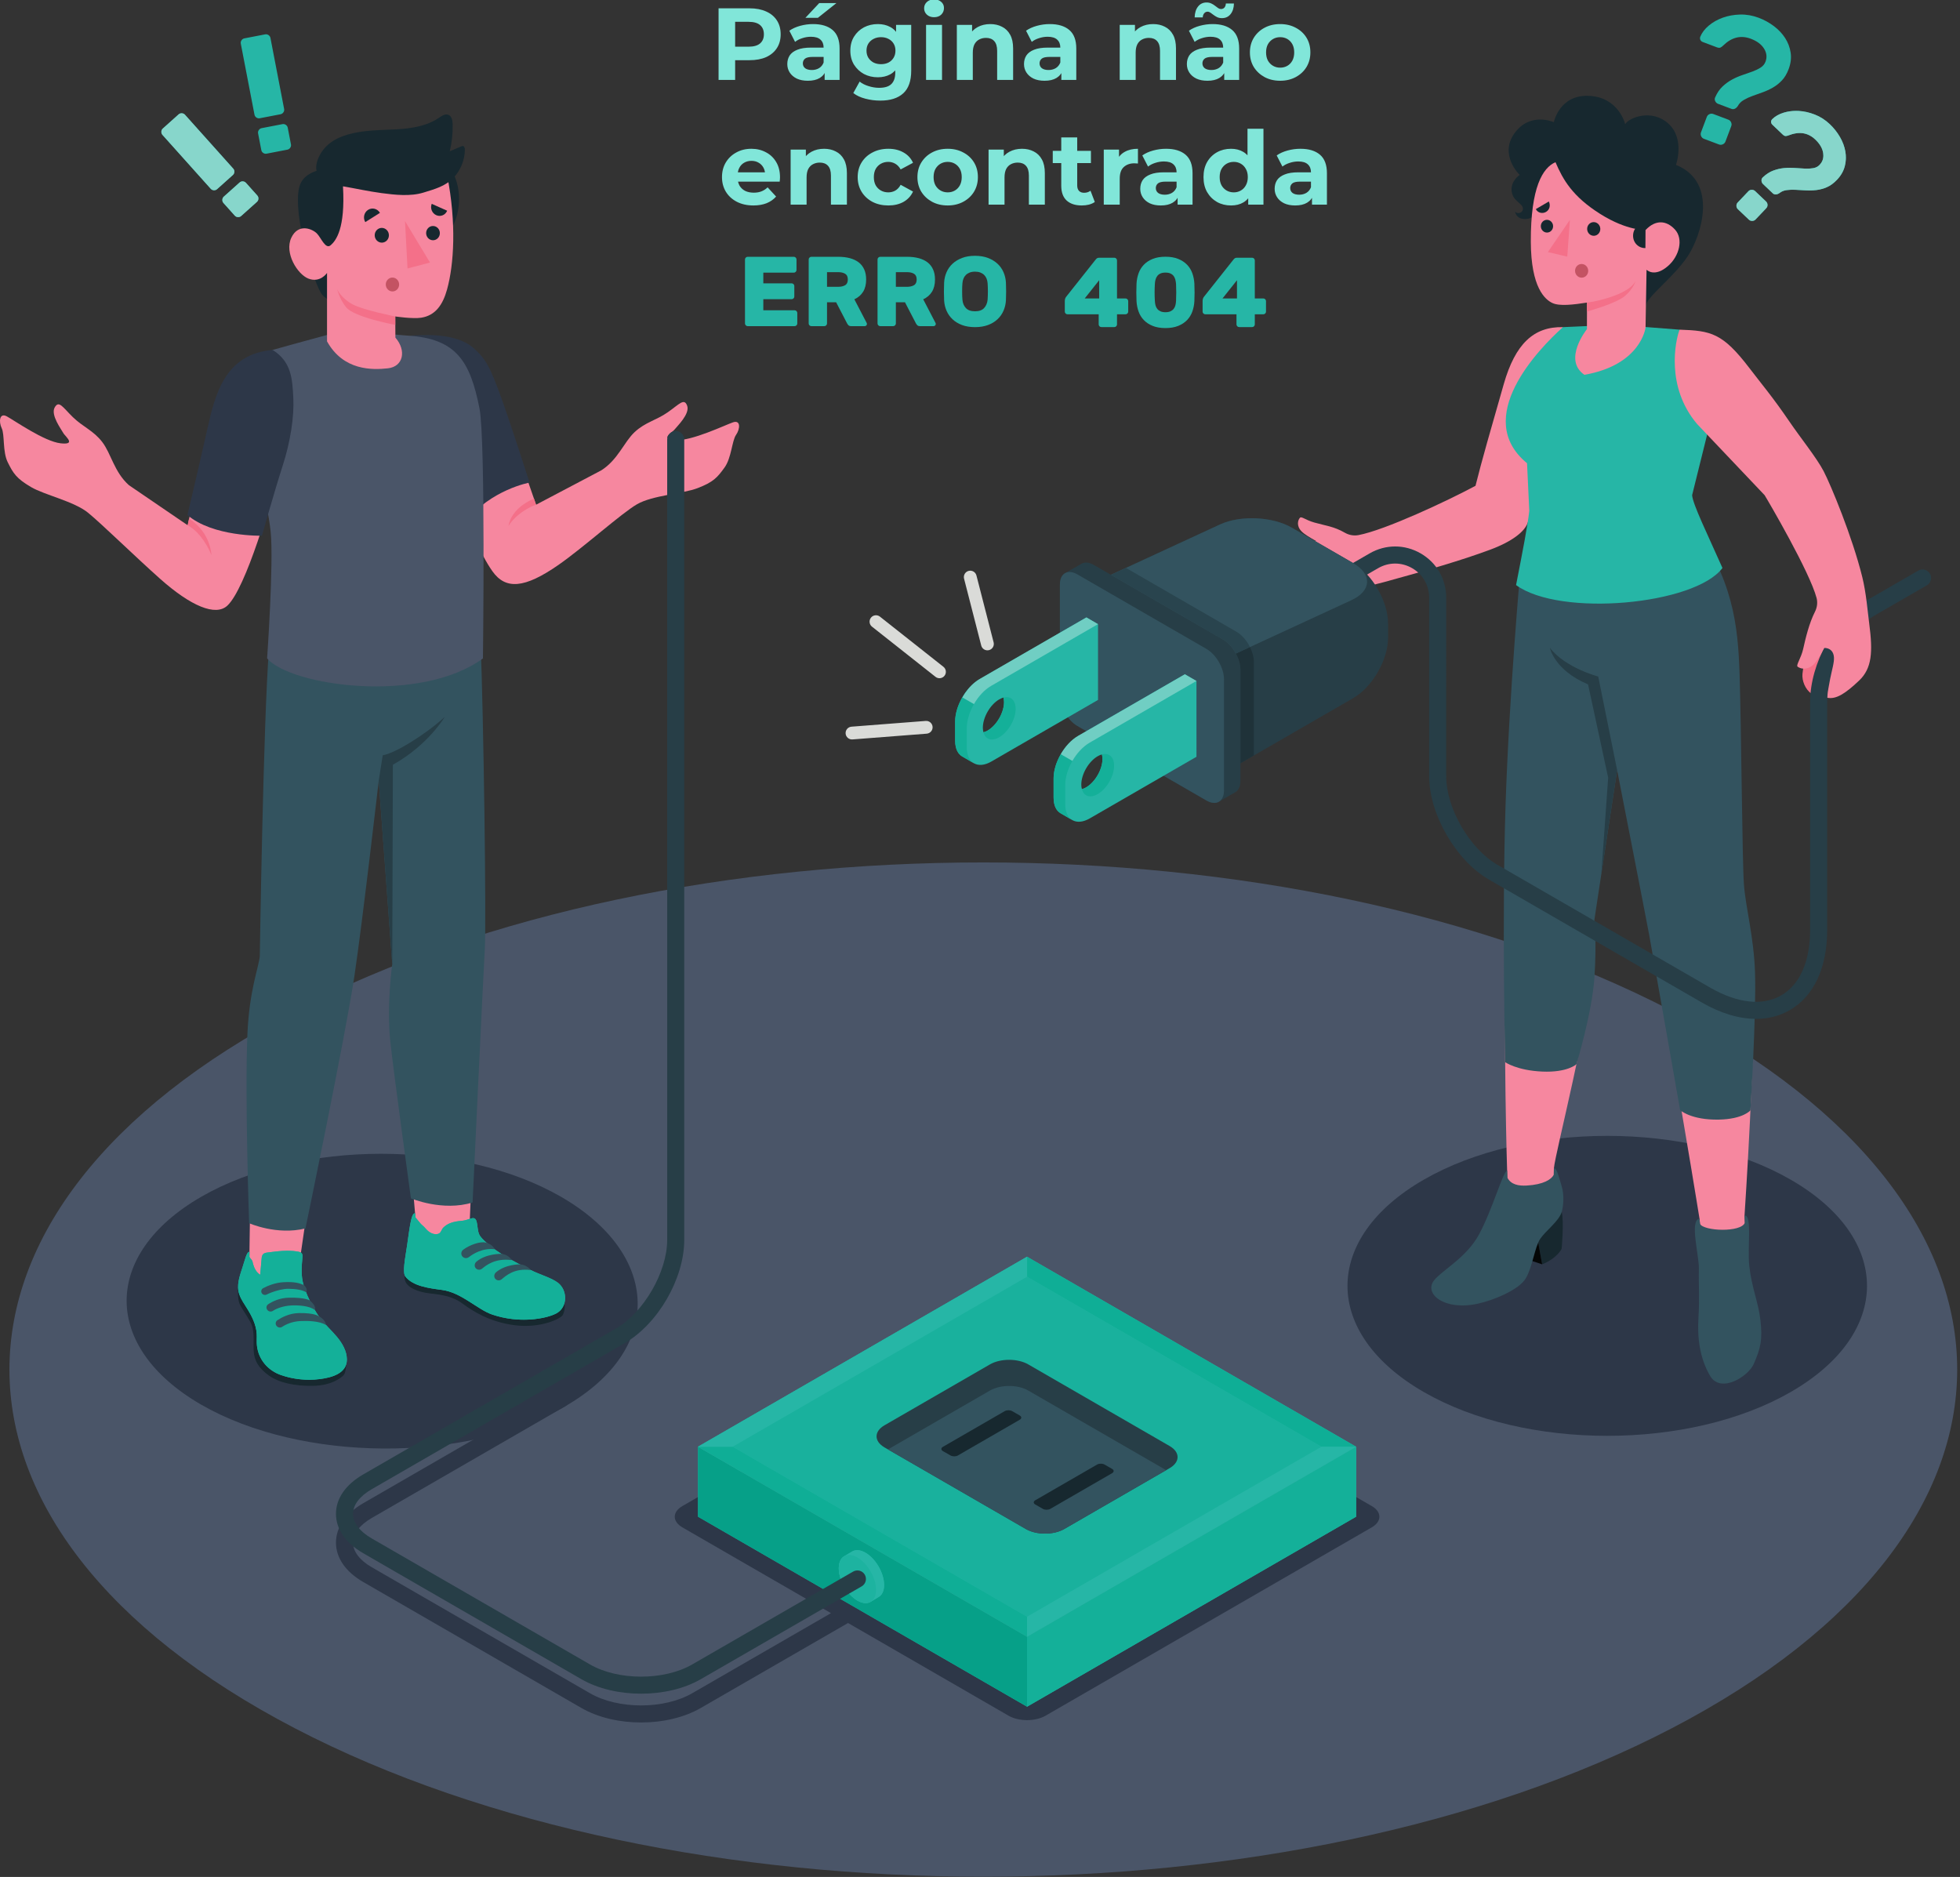 <svg width="613" height="587" viewBox="0 0 613 587" fill="none" xmlns="http://www.w3.org/2000/svg">
<rect x="0" y="0" width="613" height="587" fill="#333333" stroke="none"/>
<g clip-path="url(#clip0_3_2)">
<path d="M92.162 540.467C-26.786 478.529 -26.788 378.108 92.16 316.169C211.108 254.232 403.961 254.232 522.911 316.169C641.86 378.108 641.86 478.529 522.912 540.467C403.965 602.406 211.111 602.406 92.162 540.467Z" fill="#4A5568"/>
<path d="M560.12 368.967C591.847 387.284 591.847 416.983 560.12 435.3C528.393 453.617 476.955 453.617 445.228 435.3C413.503 416.983 413.503 387.284 445.229 368.968C476.956 350.649 528.395 350.649 560.12 368.967Z" fill="#2D3748"/>
<path d="M175.484 374.293C206.568 392.24 207.831 421.868 176.745 439.815C145.661 457.761 94.002 457.229 62.918 439.284C31.834 421.337 31.834 392.24 62.918 374.293C94.003 356.347 144.401 356.347 175.484 374.293Z" fill="#2D3748"/>
<path d="M429.021 471L326.993 412.095C323.807 410.253 318.636 410.253 315.448 412.095L213.423 471C210.235 472.84 210.235 475.825 213.423 477.667L259.892 504.495L216.492 529.539C207.676 534.628 193.331 534.624 184.515 529.535L116.251 490.122C112.484 487.947 110.41 485.217 110.41 482.434C110.41 479.648 112.484 476.916 116.251 474.741L176.745 439.815C178.021 439.077 178.457 437.447 177.723 436.171C176.984 434.896 175.353 434.457 174.079 435.195L113.584 470.122C108.097 473.289 105.077 477.663 105.077 482.434C105.077 487.203 108.098 491.573 113.584 494.741L181.848 534.155C187.08 537.175 193.793 538.684 200.508 538.684C207.219 538.684 213.929 537.175 219.159 534.159L265.227 507.575L315.448 536.571C318.636 538.412 323.807 538.412 326.993 536.571L429.021 477.667C432.208 475.825 432.208 472.84 429.021 471Z" fill="#2D3748"/>
<path d="M545.612 380.104C545.612 380.104 549.315 325.2 548.224 304.951C547.36 288.907 545.18 282.295 544.725 278.676C544.725 278.676 540.797 241.273 540.472 209.488C540.316 194.191 538.899 183.301 530.519 165.113L476.605 178.011C475.511 186.089 471.807 239.823 470.932 287.599C470.165 329.423 471.359 366.043 471.359 366.043L471.413 368.244C471.413 370.688 470.876 372.396 469.305 376.319C467.712 380.292 464.807 385.979 460.955 390.133C459.845 391.331 452.157 398.057 451.143 399.491C447.84 403.343 454.683 405.513 459.763 404.835C465.124 404.12 473.451 402.084 475.812 398.819C477.385 396.644 478.567 389.025 480.184 386.82C485.639 379.385 487.877 376.188 487.917 373.811C487.989 369.519 486.513 367.82 485.987 365.396C486.427 360.332 497.363 318.657 497.551 303.905C497.643 296.875 497.167 287.193 497.167 287.193L505.653 238.501C508.931 250.659 514.692 280.857 516.629 292.444C518.999 306.597 525.172 342.941 528.82 364.625C530.227 372.989 530.881 377.211 531.523 381.087L531.681 382.748C531.796 384.844 533.327 407.387 534.155 412.105C535.888 421.963 544.651 420.723 546.053 412.749C547.247 405.965 545.753 384.96 545.72 382.384L545.612 380.104Z" fill="#F6879F"/>
<path d="M545.612 380.104C548.084 380.145 546.459 389.715 547.096 395.869C547.78 402.468 549.943 407.287 550.561 412.697C551.269 418.879 550.719 421.468 548.501 426.551C546.777 430.501 538.116 435.919 534.828 430.267C531.5 424.547 530.827 418.159 531.205 412.003C531.596 405.641 531.205 401.703 531.333 396.864C531.448 392.6 528.32 381.699 531.523 381.087L531.681 382.748C532.831 385.047 544.54 385.505 545.72 382.384L545.612 380.104Z" fill="#33535F"/>
<path d="M488.439 379.005C489.196 382.089 488.412 390.543 488.412 390.543C488.412 390.543 487.077 393.459 482.319 395.4L480.184 383.641L488.439 379.005Z" fill="#17282F"/>
<path d="M482.319 395.4L471.831 391.957L469.305 382.649L481.088 388.613L482.319 395.4Z" fill="#040606"/>
<path d="M471.413 368.244L471.359 366.043C469.935 366.735 466.799 378.207 462.56 386.076C458.689 393.261 451.019 397.265 448.529 400.392C445.197 404.575 451.672 409.967 462.065 407.744C467.224 406.64 475.036 403.34 477.152 399.86C479.271 396.379 479.987 389.984 481.719 387.425C483.451 384.867 487.565 381.919 488.439 379.005C488.919 377.405 489.303 373.853 488.417 370.964C487.603 368.313 486.892 365.107 485.987 365.396L485.927 367.412C485.231 368.831 482.72 370.481 477.472 370.765C474.976 370.9 472.556 370.519 471.413 368.244Z" fill="#33535F"/>
<path d="M475.575 177.359C475.575 177.359 472.011 216.913 470.864 251.948C469.715 286.984 470.743 332.175 470.743 332.175C470.743 332.175 474.359 334.761 482.319 335.119C490.279 335.476 493.033 332.823 493.033 332.823C493.033 332.823 497.896 316.947 498.657 305.775C499.42 294.601 498.657 287.6 498.657 287.6L505.765 240.856C505.765 240.856 514.779 286.879 515.803 292.444C516.824 298.008 525.464 347.177 525.464 347.177C525.464 347.177 528.855 350.308 537.547 350.143C545.229 349.997 547.464 347.24 547.464 347.24C547.464 347.24 549.316 317.081 548.893 304.196C548.523 292.841 545.929 283.795 545.411 276.431C544.892 269.067 544.589 227.113 544.071 211.141C543.552 195.171 542.117 181.292 528.471 162.071L475.575 177.359Z" fill="#33535F"/>
<path d="M505.765 240.856L499.855 211.575C499.855 211.575 489.537 208.883 484.729 202.583C484.729 202.583 486.067 209.567 496.671 214.032L502.964 243.205L500.824 273.347L505.765 240.856Z" fill="#273E47"/>
<path d="M400.252 170.029C405.688 171.131 411.596 169.189 411.596 169.189C409.567 168.045 407.989 167.105 407.103 166.211C405.339 164.435 405.952 162.588 406.573 161.915C407.056 161.391 408.283 162.625 411.059 163.412C414.604 164.417 417.176 164.623 420.596 166.596C421.871 167.332 423.387 167.625 424.863 167.348C433.188 165.779 452.588 156.693 461.471 151.929C463.295 144.537 466.432 133.649 470.319 120.083C473.903 107.575 479.664 102.101 488.817 102.311L487.551 129.464C487.551 129.464 483.184 148.225 477.771 163.541C476.817 166.239 473.023 169.323 466.065 171.908C457.052 175.255 446.171 178.407 432.877 182.045C427.908 183.405 421.339 184.835 416.369 185.259C402.316 186.459 396.931 182.551 395.012 179.828C389.652 172.224 392.883 168.537 400.252 170.029Z" fill="#F6879F"/>
<path d="M512.464 102.101L525.289 103.096C521.799 121.797 534.937 131.807 534.937 131.807L529.219 154.857C529.408 157.701 534.132 167.301 538.707 177.631C530.105 189.147 487.917 193.079 474.157 182.973C476.281 172.117 477.867 163.872 478.287 159.757L477.591 144.865C460.347 130.713 481.159 109.163 488.817 102.311L498.449 101.881L512.464 102.101Z" fill="#26B6A6"/>
<path d="M566.475 216.887C564.597 215.587 563.513 212.86 563.733 210.708C563.955 208.556 564.452 205.861 565.335 204.82C566.217 203.78 571.832 196.172 574.315 200.6C577.024 205.431 576.437 207.38 576.437 207.38L566.475 216.887Z" fill="#F47089"/>
<path d="M549.201 318.641C543.92 318.641 538.133 316.913 532.199 313.487L465.627 275.052C455.343 269.112 446.973 254.619 446.973 242.741L446.972 186.892C446.972 183.049 444.985 179.608 441.657 177.687C438.331 175.765 434.355 175.765 431.027 177.685L407.644 191.185C406.367 191.923 404.737 191.484 404 190.209C403.264 188.933 403.701 187.303 404.977 186.567L428.36 173.067C433.356 170.18 439.325 170.181 444.324 173.068C449.32 175.953 452.305 181.121 452.305 186.892L452.307 242.741C452.307 252.748 459.628 265.429 468.293 270.432L534.865 308.867C543.383 313.785 551.283 314.643 557.1 311.284C562.921 307.924 566.127 300.656 566.127 290.819V219.517C566.127 207.44 573.848 193.52 583.708 187.828L599.955 178.447C601.228 177.707 602.86 178.147 603.597 179.423C604.333 180.697 603.899 182.329 602.621 183.065L586.375 192.445C578.289 197.113 571.46 209.511 571.46 219.517V290.819C571.46 302.641 567.307 311.551 559.767 315.903C556.599 317.732 553.032 318.641 549.201 318.641Z" fill="#273E47"/>
<path d="M434.129 195.039V199.399C434.129 206.376 429.231 214.861 423.188 218.351L382.805 241.664L341.755 217.959L341.745 182.409L381.604 163.999C387.939 161.073 397.973 161.529 404.016 165.017L423.188 176.087C429.231 179.576 434.129 188.06 434.129 195.039Z" fill="#273E47"/>
<path d="M381.604 163.999C387.939 161.073 397.973 161.529 404.016 165.017L423.188 176.087C429.231 179.576 428.993 184.776 422.659 187.701L382.811 206.108L341.745 182.409L381.604 163.999Z" fill="#33535F"/>
<path d="M387.945 238.697L392.155 236.267L387.945 238.697ZM347.463 179.768L352.14 177.608L347.463 179.768Z" fill="#D2D4D1"/>
<path d="M387.945 238.697V209.459C387.945 207.823 387.408 206.023 386.525 204.392L390.939 202.353C391.7 203.877 392.155 205.523 392.155 207.028V236.267L387.945 238.697Z" fill="#1F3239"/>
<path d="M386.525 204.392C385.525 202.543 384.081 200.911 382.476 199.983L347.463 179.768L352.14 177.608L386.684 197.553C388.403 198.545 389.935 200.344 390.939 202.353L386.525 204.392Z" fill="#29444E"/>
<path d="M338.257 176.289C339.239 175.723 340.595 175.803 342.097 176.671L382.476 199.983C385.497 201.728 387.945 205.969 387.945 209.459V244.232C387.945 245.979 387.329 247.197 386.336 247.76C385.413 248.283 382.115 250.187 381.201 250.724C380.216 251.305 378.853 251.229 377.339 250.356L336.961 227.044C333.94 225.3 331.491 221.057 331.491 217.568V182.795C331.491 181.057 332.096 179.827 333.081 179.259C334.005 178.725 337.331 176.823 338.257 176.289Z" fill="#273E47"/>
<path d="M377.339 202.948L336.961 179.636C333.939 177.892 331.491 179.307 331.491 182.795V217.568C331.491 221.057 333.939 225.3 336.961 227.044L377.339 250.356C380.36 252.1 382.811 250.687 382.811 247.197V212.424C382.811 208.936 380.361 204.692 377.339 202.948Z" fill="#33535F"/>
<path d="M344.624 235.935C344.736 236.356 344.812 236.836 344.812 237.363C344.812 240.636 342.513 244.615 339.68 246.252C339.223 246.515 338.788 246.675 338.368 246.788C338.256 246.367 338.177 245.912 338.177 245.387C338.177 242.113 340.476 238.133 343.311 236.497C343.765 236.233 344.203 236.049 344.624 235.935ZM329.515 243.42L329.516 249.437C329.516 251.876 330.361 253.576 331.739 254.368C332.352 254.721 334.759 256.111 335.373 256.471C336.765 257.281 338.689 257.18 340.807 255.957L374.204 236.676L374.2 212.972L370.569 210.873L337.172 230.155C332.943 232.597 329.515 238.536 329.515 243.42Z" fill="#26B6A6"/>
<path d="M335.388 256.479L335.383 256.476L335.36 256.463C335.364 256.465 335.369 256.468 335.373 256.471C335.379 256.473 335.383 256.476 335.388 256.479ZM331.024 253.831C330.228 253.081 329.715 251.924 329.564 250.411C329.719 251.915 330.237 253.072 331.024 253.831ZM330.023 239.955C330.161 239.457 330.325 238.96 330.516 238.468C330.327 238.961 330.161 239.457 330.023 239.955Z" fill="#C3C5C2"/>
<path d="M335.411 256.489L335.388 256.479C335.383 256.476 335.379 256.473 335.373 256.471C335.369 256.468 335.364 256.465 335.36 256.463L335.251 256.396C334.449 255.929 332.304 254.689 331.744 254.356C331.484 254.212 331.244 254.037 331.024 253.831C330.237 253.072 329.719 251.915 329.564 250.411C329.533 250.1 329.517 249.776 329.517 249.436V243.423C329.517 242.301 329.695 241.128 330.023 239.955C330.161 239.457 330.327 238.961 330.516 238.468C330.517 238.464 330.519 238.459 330.521 238.453C330.863 237.568 331.283 236.697 331.769 235.863L335.397 237.956C334.011 240.383 333.156 243.063 333.156 245.516V251.529C333.156 253.436 333.677 254.889 334.556 255.823C334.736 256.025 334.953 256.187 335.176 256.335L335.411 256.489Z" fill="#14B099"/>
<path d="M335.397 237.956L331.769 235.863C333.156 233.463 335.064 231.383 337.171 230.156L370.571 210.876L374.184 212.969L340.811 232.249C338.691 233.476 336.783 235.556 335.397 237.956Z" fill="#70CEC3"/>
<path d="M335.556 256.583L335.464 256.529L335.523 256.553C335.527 256.555 335.529 256.556 335.532 256.557L335.556 256.583Z" fill="white"/>
<path d="M335.532 256.557C335.529 256.556 335.527 256.555 335.523 256.553L335.531 256.556L335.532 256.557Z" fill="#70CEC3"/>
<path d="M335.523 256.553L335.464 256.529L335.423 256.499C335.456 256.517 335.489 256.536 335.523 256.553Z" fill="#C3C5C2"/>
<path d="M335.531 256.556L335.523 256.553C335.489 256.536 335.456 256.517 335.423 256.499L335.411 256.489L335.531 256.556Z" fill="#14B099"/>
<path d="M338.368 246.788C338.367 246.785 338.365 246.781 338.365 246.779C338.491 246.748 338.617 246.715 338.743 246.675C338.616 246.717 338.492 246.755 338.368 246.788ZM339.495 246.353C339.555 246.32 339.613 246.287 339.673 246.249C342.503 244.607 344.804 240.64 344.804 237.355C344.804 236.824 344.725 236.339 344.624 235.935C344.736 236.356 344.812 236.836 344.812 237.363C344.812 240.636 342.513 244.615 339.68 246.252C339.617 246.287 339.556 246.321 339.495 246.353Z" fill="#C3C5C2"/>
<path d="M341.025 249.053C339.716 249.053 338.724 248.236 338.36 246.78C338.361 246.779 338.363 246.779 338.365 246.779C338.365 246.781 338.367 246.785 338.368 246.788C338.492 246.755 338.616 246.717 338.743 246.675C338.989 246.596 339.239 246.493 339.495 246.353C339.556 246.321 339.617 246.287 339.68 246.252C342.513 244.615 344.812 240.636 344.812 237.363C344.812 236.836 344.736 236.356 344.624 235.935C344.968 235.839 345.299 235.792 345.612 235.792C347.288 235.792 348.441 237.137 348.441 239.452C348.441 242.737 346.143 246.704 343.312 248.347C342.492 248.825 341.715 249.053 341.025 249.053Z" fill="#14B099"/>
<path d="M313.835 218.156C313.945 218.577 314.023 219.059 314.023 219.584C314.023 222.857 311.724 226.836 308.891 228.472C308.433 228.736 308 228.896 307.577 229.009C307.467 228.589 307.389 228.133 307.389 227.608C307.389 224.335 309.685 220.356 312.521 218.719C312.977 218.455 313.413 218.271 313.835 218.156ZM298.725 225.643L298.727 231.659C298.728 234.097 299.572 235.797 300.949 236.589C301.563 236.943 303.968 238.332 304.585 238.692C305.976 239.503 307.9 239.401 310.017 238.179L343.415 218.897L343.411 195.193L339.779 193.095L306.384 212.376C302.153 214.819 298.725 220.757 298.725 225.643Z" fill="#26B6A6"/>
<path d="M304.744 238.783L304.677 238.756L304.584 238.703C304.317 238.544 303.732 238.201 303.1 237.832C303.656 238.153 304.175 238.453 304.472 238.627C304.56 238.683 304.651 238.735 304.744 238.783ZM300.047 235.857C299.529 235.289 299.151 234.532 298.935 233.6C299.152 234.529 299.533 235.288 300.047 235.857ZM300.683 218.607C300.776 218.433 300.872 218.26 300.971 218.089C300.872 218.26 300.776 218.433 300.683 218.607Z" fill="#C3C5C2"/>
<path d="M304.472 238.627C304.175 238.453 303.656 238.153 303.1 237.832C302.244 237.331 301.303 236.783 300.956 236.583C300.619 236.393 300.315 236.151 300.047 235.857C299.533 235.288 299.152 234.529 298.935 233.6C298.8 233.016 298.731 232.365 298.731 231.649V225.636C298.731 224.409 298.944 223.129 299.331 221.849C299.663 220.752 300.121 219.653 300.683 218.607C300.776 218.433 300.872 218.26 300.971 218.089L300.983 218.103L304.611 220.183L304.596 220.196C304.251 220.796 303.944 221.409 303.676 222.036C302.851 223.929 302.371 225.903 302.371 227.743V233.756C302.371 235.649 302.891 237.116 303.769 238.049C303.979 238.268 304.216 238.464 304.472 238.627Z" fill="#14B099"/>
<path d="M305.005 213.316C305.452 212.961 305.913 212.644 306.384 212.369L331.491 197.876V197.88L306.384 212.376C305.913 212.648 305.452 212.963 305.005 213.316Z" fill="white"/>
<path d="M331.491 197.88V197.876L339.783 193.089L341.32 193.985L339.779 193.095L331.491 197.88Z" fill="#91A7AA"/>
<path d="M304.611 220.183L300.983 218.103C302.06 216.229 303.451 214.548 305.005 213.316C305.452 212.963 305.913 212.648 306.384 212.376L331.491 197.88L339.779 193.095L341.32 193.985L343.397 195.196L310.024 214.476C307.891 215.703 305.997 217.783 304.611 220.183Z" fill="#70CEC3"/>
<path d="M304.769 238.809L304.677 238.756L304.744 238.783L304.769 238.809Z" fill="white"/>
<path d="M307.577 229.009C307.577 229.007 307.576 229.003 307.575 229C307.704 228.969 307.833 228.935 307.963 228.892C307.833 228.937 307.705 228.976 307.577 229.009ZM308.715 228.569C308.771 228.539 308.828 228.505 308.884 228.471C311.713 226.828 314.013 222.861 314.013 219.576C314.013 219.045 313.936 218.56 313.835 218.156C313.945 218.577 314.023 219.059 314.023 219.584C314.023 222.857 311.724 226.836 308.891 228.472C308.832 228.507 308.773 228.539 308.715 228.569Z" fill="#C3C5C2"/>
<path d="M310.236 231.275C308.927 231.275 307.935 230.457 307.571 229C307.572 229 307.573 229 307.575 229C307.576 229.003 307.577 229.007 307.577 229.009C307.705 228.976 307.833 228.937 307.963 228.892C308.209 228.813 308.459 228.711 308.715 228.569C308.773 228.539 308.832 228.507 308.891 228.472C311.724 226.836 314.023 222.857 314.023 219.584C314.023 219.059 313.945 218.577 313.835 218.156C314.18 218.06 314.511 218.013 314.823 218.013C316.499 218.013 317.653 219.359 317.653 221.673C317.653 224.959 315.353 228.925 312.523 230.568C311.703 231.047 310.925 231.275 310.236 231.275Z" fill="#14B099"/>
<path d="M310.759 200.885L305.388 179.977C305.113 178.907 304.024 178.263 302.953 178.537C301.884 178.812 301.24 179.903 301.515 180.972L306.885 201.881C307.16 202.951 308.249 203.596 309.32 203.32C310.389 203.045 311.033 201.956 310.759 200.885Z" fill="#DADBD8"/>
<path d="M295.067 208.537L275.203 192.845C274.336 192.16 273.077 192.308 272.393 193.175C271.708 194.041 271.856 195.299 272.723 195.984L292.587 211.676C293.453 212.36 294.711 212.212 295.396 211.345C296.08 210.479 295.933 209.221 295.067 208.537Z" fill="#DADBD8"/>
<path d="M289.523 225.46L266.311 227.26C265.209 227.345 264.385 228.307 264.471 229.408C264.556 230.509 265.519 231.333 266.62 231.248L289.832 229.448C290.932 229.363 291.756 228.4 291.671 227.299C291.585 226.197 290.623 225.375 289.523 225.46Z" fill="#DADBD8"/>
<path d="M584.623 195.129C584.1 191.121 583.664 185.431 582.436 180.457C579.336 167.891 572.581 151.628 570.357 147.369C568.132 143.112 563.103 136.916 559.54 131.679C554.501 124.275 550.961 120.124 547.128 115.103C538.707 104.072 535.12 103.444 525.289 103.096C523.961 106.601 520.917 120.975 530.763 132.591L551.889 154.857C553.088 156.791 565.993 178.851 568.143 187.001C568.523 188.445 568.317 189.979 567.641 191.311C565.827 194.884 564.752 199.368 563.943 202.983C563.311 205.812 561.637 208.051 562.207 208.485C562.939 209.045 564.749 209.736 566.884 208.112C567.912 207.331 569.479 204.743 570.528 202.628C572.301 202.635 573.443 203.664 573.577 205.539C573.696 207.18 572.951 209.468 572.388 212.311C572.279 212.86 572.144 213.5 571.883 215.048C571.708 215.889 571.539 217.012 571.519 218.225C574.208 218.724 576.963 217.088 581.444 212.841C585.493 209.004 585.761 203.848 584.623 195.129Z" fill="#F6879F"/>
<path d="M514.759 95.625C514.828 92.996 523.504 86.712 527.889 80.075C531.953 73.925 537.636 56.988 524.173 51.573C524.173 51.573 527.069 43.447 521.799 38.665C516.528 33.885 509.409 36.832 508.288 38.84C508.288 38.84 506.325 30.428 497.013 29.98C487.701 29.531 485.972 38.217 485.972 38.217C485.972 38.217 478.616 34.845 473.681 41.656C468.747 48.467 475.3 54.711 475.3 54.711C475.3 54.711 472.339 56.579 472.792 59.913C473.184 62.797 475.939 63.508 476.265 64.941C476.593 66.375 474.779 67.219 473.845 66.196C473.845 66.196 474.149 68.668 477.26 68.5C480.372 68.331 483.137 64.108 483.137 64.108L514.759 95.625Z" fill="#17282F"/>
<path d="M486.484 50.721C482.501 52.448 478.715 58.54 478.772 75.583C478.82 90.028 483.249 93.681 485.487 94.753C487.725 95.825 492.092 95.284 496.337 94.631L496.321 102.935C496.321 102.935 488.641 112.475 495.528 117.22C513.284 114.113 514.653 102.463 514.653 102.463L514.968 84.356C514.968 84.356 517.411 86.923 521.707 83.16C525.255 80.053 526.531 74.725 523.867 71.801C521.204 68.877 517.78 68.64 514.692 71.909C514.692 71.909 509.024 72.272 500.508 66.925C491.789 61.449 488.817 56.163 486.484 50.721Z" fill="#F6879F"/>
<path d="M496.721 84.628C496.764 85.808 495.877 86.796 494.741 86.835C493.605 86.872 492.651 85.947 492.607 84.767C492.564 83.585 493.451 82.597 494.587 82.56C495.721 82.523 496.679 83.447 496.721 84.628Z" fill="#C35363"/>
<path d="M485.736 70.675C485.776 71.775 484.951 72.696 483.892 72.731C482.833 72.767 481.943 71.904 481.904 70.803C481.864 69.704 482.689 68.784 483.748 68.748C484.807 68.713 485.696 69.576 485.736 70.675Z" fill="#17282F"/>
<path d="M500.505 71.532C500.549 72.712 499.663 73.7 498.527 73.739C497.391 73.777 496.435 72.851 496.392 71.671C496.349 70.489 497.236 69.501 498.372 69.464C499.507 69.425 500.464 70.352 500.505 71.532Z" fill="#17282F"/>
<path d="M484.407 63.016L480.341 65.393C480.928 66.592 482.419 66.92 483.541 66.263C484.663 65.605 484.992 64.212 484.407 63.016Z" fill="#17282F"/>
<path d="M514.661 69.553L514.613 77.579C512.467 77.651 510.737 75.912 510.752 73.696C510.765 71.481 512.517 69.627 514.661 69.553Z" fill="#17282F"/>
<path d="M490.997 68.748L490.176 80.261L484.105 78.839L490.997 68.748Z" fill="#F47089"/>
<path d="M496.337 94.631C500.811 94.108 510.039 91.54 511.54 87.791C511.54 87.791 511.019 90.155 508.232 92.548C505.443 94.941 496.332 97.425 496.332 97.425L496.337 94.631Z" fill="#F47089"/>
<path d="M540.54 37.423C540.939 37.572 541.231 37.849 541.411 38.251C541.595 38.651 541.608 39.051 541.457 39.452L539.647 44.261C539.495 44.663 539.219 44.955 538.817 45.135C538.417 45.317 538.017 45.332 537.616 45.181L532.917 43.413C532.516 43.26 532.224 42.985 532.043 42.584C531.86 42.183 531.844 41.783 531.996 41.381L533.808 36.572C533.959 36.171 534.233 35.88 534.636 35.697C535.037 35.517 535.436 35.501 535.839 35.652L540.54 37.423ZM550.04 5.559C551.753 6.203 553.331 7.068 554.773 8.152C556.215 9.236 557.392 10.48 558.299 11.881C559.207 13.284 559.785 14.812 560.036 16.468C560.285 18.121 560.075 19.841 559.403 21.627C558.855 23.084 558.149 24.264 557.289 25.168C556.429 26.071 555.483 26.816 554.451 27.405C553.419 27.993 552.347 28.485 551.243 28.88C550.137 29.275 549.089 29.651 548.104 30.005C547.116 30.363 546.209 30.781 545.385 31.26C544.559 31.74 543.941 32.36 543.531 33.12C543.307 33.493 543.012 33.777 542.649 33.972C542.283 34.169 541.9 34.191 541.5 34.04L537.347 32.475C536.945 32.325 536.645 32.047 536.445 31.637C536.247 31.229 536.239 30.833 536.428 30.445C537.035 29.052 537.804 27.917 538.737 27.041C539.671 26.165 540.671 25.44 541.741 24.865C542.811 24.289 543.904 23.819 545.02 23.448C546.137 23.079 547.179 22.712 548.149 22.348C549.116 21.985 549.959 21.573 550.671 21.115C551.385 20.657 551.887 20.044 552.175 19.277C552.696 17.895 552.541 16.536 551.712 15.204C550.881 13.873 549.501 12.844 547.571 12.116C544.475 10.949 541.613 11.641 538.991 14.189C538.657 14.523 538.353 14.751 538.08 14.875C537.803 15.001 537.428 14.973 536.953 14.795L532.528 13.128C532.201 13.004 531.957 12.788 531.804 12.481C531.651 12.173 531.641 11.837 531.777 11.472C532.293 10.212 533.177 9.056 534.425 8.008C535.671 6.96 537.127 6.136 538.788 5.533C540.449 4.933 542.259 4.603 544.212 4.551C546.168 4.496 548.109 4.832 550.04 5.559Z" fill="#26B6A6"/>
<path d="M572.293 38.849C573.541 40.036 574.595 41.367 575.448 42.836C576.303 44.308 576.869 45.819 577.14 47.368C577.412 48.92 577.353 50.457 576.964 51.985C576.575 53.515 575.76 54.931 574.521 56.233C573.509 57.297 572.465 58.063 571.388 58.531C570.309 59 569.213 59.3 568.101 59.432C566.987 59.564 565.879 59.597 564.775 59.536C563.669 59.472 562.623 59.415 561.636 59.36C560.649 59.308 559.707 59.339 558.816 59.452C557.924 59.565 557.159 59.877 556.524 60.387C556.192 60.628 555.832 60.767 555.444 60.803C555.055 60.839 554.715 60.717 554.424 60.439L551.391 57.556C551.099 57.277 550.94 56.925 550.917 56.499C550.892 56.071 551.032 55.724 551.337 55.456C552.377 54.469 553.463 53.767 554.595 53.349C555.725 52.932 556.861 52.669 558 52.561C559.139 52.455 560.26 52.447 561.368 52.536C562.472 52.624 563.512 52.688 564.487 52.729C565.46 52.769 566.34 52.721 567.131 52.584C567.917 52.447 568.579 52.1 569.108 51.541C570.069 50.532 570.432 49.297 570.203 47.835C569.971 46.376 569.149 44.975 567.743 43.635C565.481 41.487 562.743 41.036 559.532 42.284C559.119 42.451 558.771 42.539 558.487 42.545C558.201 42.552 557.887 42.392 557.54 42.064L554.311 38.991C554.071 38.764 553.94 38.488 553.92 38.165C553.899 37.84 554.015 37.547 554.265 37.28C555.177 36.373 556.367 35.695 557.835 35.243C559.304 34.791 560.869 34.608 562.533 34.696C564.195 34.784 565.885 35.163 567.601 35.833C569.32 36.503 570.881 37.509 572.293 38.849ZM552.347 63.021C552.639 63.3 552.791 63.647 552.801 64.061C552.812 64.477 552.677 64.829 552.4 65.123L549.063 68.632C548.784 68.925 548.437 69.077 548.023 69.087C547.607 69.097 547.255 68.963 546.961 68.685L543.532 65.425C543.239 65.145 543.088 64.801 543.077 64.385C543.065 63.969 543.2 63.617 543.48 63.324L546.816 59.813C547.093 59.521 547.439 59.369 547.856 59.359C548.269 59.349 548.623 59.481 548.917 59.76L552.347 63.021Z" fill="#26B6A6"/>
<path d="M547.975 69.087C547.58 69.087 547.243 68.953 546.961 68.685L543.532 65.425C543.239 65.145 543.088 64.801 543.077 64.385C543.076 64.369 543.076 64.353 543.076 64.337C543.076 63.941 543.211 63.605 543.48 63.324L546.816 59.813C547.093 59.521 547.439 59.369 547.856 59.359C547.869 59.359 547.884 59.359 547.897 59.359C548.293 59.359 548.632 59.492 548.917 59.76L552.347 63.021C552.639 63.3 552.791 63.647 552.801 64.061C552.801 64.077 552.801 64.093 552.801 64.109C552.801 64.504 552.667 64.841 552.4 65.123L549.063 68.632C548.784 68.925 548.437 69.077 548.023 69.087C548.007 69.087 547.991 69.087 547.975 69.087Z" fill="#87D6CB"/>
<path d="M555.312 60.808C554.977 60.808 554.681 60.684 554.424 60.439L551.391 57.556C551.099 57.277 550.94 56.925 550.917 56.499C550.915 56.465 550.915 56.432 550.915 56.399C550.915 56.016 551.056 55.703 551.337 55.456C552.377 54.469 553.463 53.767 554.595 53.349C555.725 52.932 556.861 52.669 558 52.561C558.62 52.504 559.236 52.475 559.847 52.475C560.356 52.475 560.864 52.495 561.368 52.536C562.472 52.624 563.512 52.688 564.487 52.729C564.709 52.739 564.925 52.743 565.137 52.743C565.856 52.743 566.52 52.691 567.131 52.584C567.917 52.447 568.579 52.1 569.108 51.541C569.881 50.728 570.268 49.771 570.269 48.665C570.269 48.397 570.247 48.121 570.203 47.835C569.971 46.376 569.149 44.975 567.743 43.635C566.312 42.276 564.691 41.596 562.88 41.596C561.828 41.596 560.712 41.825 559.532 42.284C559.119 42.451 558.771 42.539 558.487 42.545C558.481 42.545 558.476 42.547 558.471 42.547C558.188 42.547 557.88 42.385 557.54 42.064L554.311 38.991C554.071 38.764 553.94 38.488 553.92 38.165C553.917 38.139 553.917 38.115 553.917 38.089C553.917 37.793 554.035 37.525 554.265 37.28C555.177 36.373 556.367 35.695 557.835 35.243C559.064 34.864 560.361 34.675 561.727 34.675C561.992 34.675 562.261 34.681 562.533 34.696C564.195 34.784 565.885 35.163 567.601 35.833C569.32 36.503 570.881 37.509 572.293 38.849C573.541 40.036 574.595 41.367 575.448 42.836C576.303 44.308 576.869 45.819 577.14 47.368C577.252 48.011 577.308 48.651 577.308 49.289C577.307 50.192 577.192 51.091 576.964 51.985C576.575 53.515 575.76 54.931 574.521 56.233C573.509 57.297 572.465 58.063 571.388 58.531C570.309 59 569.213 59.3 568.101 59.432C567.344 59.521 566.589 59.565 565.837 59.565C565.483 59.565 565.129 59.556 564.775 59.536C563.669 59.472 562.623 59.415 561.636 59.36C561.324 59.344 561.016 59.336 560.713 59.336C560.059 59.336 559.425 59.375 558.816 59.452C557.924 59.565 557.159 59.877 556.524 60.387C556.192 60.628 555.832 60.767 555.444 60.803C555.399 60.807 555.355 60.808 555.312 60.808Z" fill="#87D6CB"/>
<path d="M77.92 398.264C82.147 400.835 87.76 400.947 93.054 399.079L97.117 371.124L78.382 366.34L77.92 398.264Z" fill="#F6879F"/>
<path d="M108.04 425.065C108.496 425.541 108.215 429.045 107.642 429.847C107.028 430.705 103.855 433.3 97.947 433.405C92.303 433.505 87.322 432.476 84.134 430.203C80.945 427.929 79.471 425.531 79.332 422.311C79.194 419.091 79.717 416.02 78.323 413.471C77.035 411.119 75.271 408.8 74.848 407.539C73.928 404.797 74.816 400.645 74.816 400.645L108.04 425.065Z" fill="#17282F"/>
<path d="M94.347 397.899C94.379 399.093 94.516 400.284 94.843 401.499C95.525 404.025 96.638 406.431 97.908 408.729C98.562 409.913 99.258 411.079 100.075 412.163C101.667 414.279 103.69 416.055 105.386 418.092C107.082 420.131 108.486 422.567 108.486 425.183C108.489 429.605 103.621 430.847 99.901 431.304C95.928 431.793 91.739 431.357 87.956 430.059C83.748 428.615 80.842 425.137 80.363 420.836C80.225 419.601 80.368 418.352 80.289 417.113C80.11 414.284 78.793 411.637 77.274 409.212C76.393 407.804 75.427 406.424 74.869 404.871C73.865 402.079 74.952 399.056 75.834 396.377C76.595 394.061 77.202 391.272 78.017 391.537C77.995 392.012 77.995 393.048 77.995 393.048C78.239 393.573 78.828 393.949 78.967 394.555C79.112 395.185 79.283 395.811 79.538 396.407C79.929 397.316 80.532 398.161 81.379 398.672C81.524 397.011 81.668 395.348 81.814 393.687C81.858 393.172 81.921 392.615 82.277 392.24C82.636 391.86 83.2 391.772 83.718 391.703C86.865 391.292 90.07 390.881 93.196 391.431C93.664 391.512 94.179 391.649 94.432 392.052C94.64 392.383 94.615 392.803 94.582 393.191C94.446 394.793 94.307 396.347 94.347 397.899Z" fill="#26B6A6"/>
<path d="M96.69 431.5C93.724 431.5 90.731 431.011 87.956 430.059C83.748 428.615 80.842 425.137 80.362 420.836C80.312 420.383 80.299 419.927 80.299 419.471C80.299 418.996 80.314 418.52 80.314 418.044C80.314 417.733 80.308 417.423 80.288 417.113C80.11 414.284 78.793 411.637 77.274 409.212C76.393 407.804 75.427 406.424 74.869 404.871C74.582 404.075 74.466 403.259 74.467 402.439C74.468 400.383 75.204 398.292 75.834 396.377C76.561 394.165 77.147 391.52 77.909 391.52C77.945 391.52 77.981 391.525 78.017 391.537C78.017 391.54 78.017 391.541 78.017 391.543C77.995 392.019 77.995 393.048 77.995 393.048C78.239 393.573 78.828 393.949 78.967 394.555C79.112 395.185 79.283 395.811 79.538 396.407C79.929 397.316 80.532 398.161 81.379 398.672C81.524 397.011 81.668 395.348 81.814 393.687C81.858 393.172 81.921 392.615 82.276 392.24C82.636 391.86 83.2 391.772 83.718 391.703C85.776 391.433 87.86 391.165 89.93 391.165C91.024 391.165 92.115 391.24 93.196 391.431C93.664 391.512 94.179 391.649 94.432 392.052C94.567 392.267 94.604 392.517 94.604 392.775C94.604 392.913 94.593 393.055 94.582 393.191C94.462 394.605 94.34 395.983 94.34 397.353C94.34 397.535 94.343 397.717 94.347 397.899C94.379 399.093 94.516 400.284 94.843 401.499C95.525 404.025 96.638 406.431 97.908 408.729C98.562 409.913 99.258 411.079 100.075 412.163C101.667 414.279 103.69 416.055 105.385 418.092C107.082 420.131 108.485 422.567 108.486 425.183C108.489 429.605 103.621 430.847 99.9 431.304C98.842 431.435 97.767 431.5 96.69 431.5Z" fill="#14B099"/>
<path d="M98.452 409.687C96.876 408.368 93.197 408.153 91.174 408.26C88.639 408.395 86.551 409.168 85.346 409.96C84.812 410.311 84.097 410.207 83.669 409.736C83.154 409.171 83.252 408.291 83.894 407.869C85.17 407.032 87.462 405.88 90.459 405.831C95.429 405.748 96.836 406.675 96.836 406.675C96.836 406.675 99.017 408.251 98.452 409.687Z" fill="#33535F"/>
<path d="M101.986 414.408C99.986 413.077 95.93 413.035 93.906 413.141C91.371 413.277 89.434 414.167 88.23 414.959C87.696 415.309 86.981 415.205 86.553 414.735C86.037 414.168 86.135 413.288 86.778 412.867C88.054 412.029 90.494 410.696 93.491 410.647C98.462 410.564 99.697 411.645 99.697 411.645C99.697 411.645 101.743 412.567 101.986 414.408Z" fill="#33535F"/>
<path d="M88.742 400.985C92.182 400.816 93.613 401.277 94.939 401.843C95.785 402.379 96.285 403.788 95.705 404.107C94.636 403.435 92.665 403.075 90.228 403.052C88.592 403.036 86.501 403.587 84.794 404.235C84.359 404.4 83.845 404.637 83.392 404.856C82.783 405.152 82.042 404.879 81.791 404.263C81.577 403.739 81.789 403.14 82.296 402.871C83.532 402.211 85.962 401.121 88.742 400.985Z" fill="#33535F"/>
<path d="M130.527 387.748C133.776 395.897 138.875 393.384 146.629 388.695L147.804 360.883L128.058 359.055L130.527 387.748Z" fill="#F6879F"/>
<path d="M176.425 407.353C176.836 408.344 176.604 410.148 175.995 411.268C175.384 412.387 169.203 415.447 161.14 414.467C153.076 413.484 147.695 409.925 144.719 407.716C141.743 405.508 138.552 404.953 134.556 404.508C130.561 404.063 127.551 402.671 126.773 400.749C125.995 398.828 127.18 395.655 127.18 395.655L176.425 407.353Z" fill="#17282F"/>
<path d="M145.011 381.716C145.753 381.584 146.371 381.352 147.161 381.111C147.555 380.989 147.988 380.871 148.365 381.036C148.872 381.259 149.041 381.88 149.151 382.423C149.373 383.532 149.412 384.957 149.844 385.985C150.236 386.92 151.265 387.813 151.987 388.493C153.861 390.259 156.047 391.681 158.239 393.016C160.807 394.58 163.337 395.821 166 397.196C168.717 398.597 172.372 399.561 174.471 401.148C177.532 403.459 177.652 408.859 173.921 410.788C170.701 412.452 162.381 413.996 153.899 411.092C149.279 409.511 144.34 404.217 138.208 403.404C134.307 402.885 129.105 402.276 126.744 399.167C125.883 397.799 126.631 393.975 127.329 389.447C127.954 385.395 128.528 379.055 129.815 379.472L129.921 380.7C129.921 380.7 131.093 382.117 131.475 382.584C131.81 382.993 132.2 383.255 132.569 383.619C133.044 384.085 133.425 384.617 133.949 385.039C134.596 385.557 135.377 385.945 136.207 385.979C136.599 385.996 137.003 385.929 137.344 385.733C138.008 385.353 138.096 384.479 138.635 383.936C139.247 383.317 140.005 382.841 140.812 382.521C141.94 382.075 143.147 381.899 144.349 381.801C144.584 381.781 144.803 381.752 145.011 381.716Z" fill="#26B6A6"/>
<path d="M163.843 412.719C160.777 412.719 157.352 412.275 153.899 411.092C149.279 409.511 144.34 404.217 138.208 403.404C134.307 402.885 129.105 402.276 126.744 399.167C126.468 398.729 126.357 398.039 126.357 397.153C126.357 395.277 126.854 392.525 127.329 389.447C127.934 385.523 128.492 379.452 129.695 379.452C129.734 379.452 129.774 379.459 129.815 379.472L129.921 380.7C129.921 380.7 131.093 382.117 131.475 382.584C131.81 382.993 132.199 383.255 132.569 383.619C133.044 384.085 133.425 384.617 133.949 385.039C134.596 385.557 135.377 385.945 136.207 385.979C136.244 385.981 136.283 385.981 136.32 385.981C136.676 385.981 137.036 385.911 137.344 385.733C138.008 385.353 138.096 384.479 138.635 383.936C139.247 383.317 140.005 382.841 140.812 382.521C141.94 382.075 143.147 381.899 144.349 381.801C144.584 381.781 144.803 381.752 145.011 381.716C145.753 381.584 146.371 381.352 147.161 381.111C147.416 381.032 147.687 380.955 147.949 380.955C148.092 380.955 148.232 380.977 148.365 381.036C148.872 381.259 149.041 381.88 149.151 382.423C149.373 383.532 149.412 384.957 149.844 385.985C150.236 386.92 151.265 387.813 151.987 388.493C153.861 390.259 156.047 391.681 158.239 393.016C160.807 394.58 163.337 395.821 166 397.196C168.717 398.597 172.372 399.561 174.471 401.148C175.953 402.267 176.747 404.112 176.745 405.935C176.745 407.876 175.845 409.793 173.921 410.788C172.012 411.775 168.308 412.719 163.843 412.719Z" fill="#14B099"/>
<path d="M154.696 390.689C154.696 390.689 154.213 389.157 151.907 388.599C150.143 388.171 146.925 389.315 144.881 390.821C144.045 391.439 144.081 392.696 144.963 393.247C145.488 393.575 146.153 393.532 146.643 393.151C147.984 392.104 150.969 390.231 154.696 390.689Z" fill="#33535F"/>
<path d="M160.052 394.08C160.052 394.08 158.997 392.219 156.72 392.131C156.72 392.131 152.059 392.013 149.035 394.544C148.263 395.189 148.252 396.357 149.105 396.888C149.613 397.203 150.256 397.161 150.724 396.788C152.083 395.699 154.816 393.404 160.052 394.08Z" fill="#33535F"/>
<path d="M166 397.196C166 397.196 164.805 395.499 162.527 395.411C162.527 395.411 158.183 395.339 155.159 397.868C154.387 398.513 154.375 399.683 155.229 400.213C155.737 400.528 156.38 400.487 156.845 400.113C158.207 399.024 160.763 396.52 166 397.196Z" fill="#33535F"/>
<path d="M77.389 323.197C77.99 309.777 80.847 302.78 81.252 299.059C81.252 299.059 82.348 225.203 84.142 202.784L150.277 199.973C151.253 223.913 152.133 288.457 151.621 296.985C151.129 305.155 147.804 376.053 147.804 376.053C138.452 378.965 128.515 374.767 128.515 374.767C128.515 374.767 122.966 334.441 122.056 325.548C120.877 314.036 122.68 301.536 122.68 301.536L118.454 244.111C118.454 244.111 113.344 288.633 110.819 305.403C107.926 324.616 95.535 384.169 95.535 384.169C86.613 386.403 77.92 382.545 77.92 382.545C77.92 382.545 76.517 342.659 77.389 323.197Z" fill="#33535F"/>
<path d="M118.452 244.112L119.703 236.201C123.556 235.629 133.311 229.535 139.091 224.211C139.091 224.211 133.868 233.063 122.876 239.155L122.68 301.536L118.452 244.112Z" fill="#273E47"/>
<path d="M145.568 161.065C141.068 150.809 133.343 133.541 133.343 133.541L131.376 105.477C131.376 105.477 135.757 105.592 139.924 106.241C144.092 106.892 150.683 110.868 153.707 118.356C155.952 123.917 167.66 157.843 167.66 157.843L188.064 147.089C193.287 143.765 195.137 138.268 198.473 135.144C201.811 132.02 205.183 131.489 208.829 128.945C212.476 126.4 213.988 124.359 214.916 126.899C215.844 129.439 211.715 133.355 210.968 134.331C210.223 135.307 206.151 137.388 211.281 137.655C216.411 137.921 226.759 132.935 229.236 132.081C231.713 131.227 231.496 134.168 230.209 135.992C228.923 137.816 228.781 143.181 226.619 146.191C224.325 149.384 223.088 150.759 218.172 152.659C213.593 154.429 204.121 154.876 199.235 157.696C194.348 160.516 182.536 171.191 174.663 176.667C164.089 184.023 158.137 184.503 153.997 178.639C149.857 172.775 147.152 164.676 145.568 161.065Z" fill="#F6879F"/>
<path d="M128.624 104.947C135.548 104.415 143.723 104.84 148.253 108.975C151.859 112.267 153.217 114.369 157.245 125.687C159.967 133.327 165.616 150.925 165.616 150.925C165.616 150.925 153.616 153.063 145.549 163.191L132.554 133.977L128.624 104.947Z" fill="#2D3748"/>
<path d="M167.66 157.843C163.143 159.461 160.123 162.632 159.039 164.46C159.039 164.46 159.525 159.096 167.004 155.945L167.66 157.843Z" fill="#F47089"/>
<path d="M112.025 103.697C112.025 103.697 107.57 103.359 102.28 104.757C96.186 106.368 85.265 109.435 85.265 109.435C81.798 111.24 80.444 117.243 79.66 120.693C77.151 131.739 83.717 156.741 84.667 166.416C85.618 176.088 83.541 205.911 83.541 205.911C90.997 214.543 131.377 220.275 151.044 205.912C151.044 205.912 151.901 137.553 149.963 127.737C147.031 112.896 142.68 105.839 127.332 104.947L112.025 103.697Z" fill="#4A5568"/>
<path d="M120.653 67.017L116.266 69.439C115.619 68.179 116.077 66.615 117.288 65.947C118.501 65.277 120.007 65.757 120.653 67.017Z" fill="#17282F"/>
<path d="M139.723 68.784L135.721 65.703C136.537 64.556 138.095 64.317 139.2 65.168C140.304 66.02 140.539 67.639 139.723 68.784Z" fill="#17282F"/>
<path d="M100.488 53.059C100.488 53.059 95.77 53.715 94.041 57.271C92.536 60.363 93.081 67.829 95.085 75.965C97.091 84.101 98.98 89.003 100.159 91.253C101.338 93.505 103.76 94.139 103.76 94.139L103.525 84.484L103.176 77.757C103.176 77.757 107.494 71.86 107.969 67.028C108.579 60.808 107.27 58.263 107.27 58.263L100.488 53.059Z" fill="#17282F"/>
<path d="M108.106 62.4C108.137 72.356 116.235 80.401 126.192 80.368C136.148 80.336 143.611 72.168 143.579 62.213C143.547 52.256 136.031 44.281 126.075 44.313C116.118 44.347 108.073 52.444 108.106 62.4Z" fill="#17282F"/>
<path d="M103.43 76.684C101.808 78.091 100.487 74.449 99.122 73.029C97.757 71.611 93.308 69.679 91.108 74.356C88.865 79.121 93.048 85.823 96.47 87.136C100.179 88.561 102.28 85.357 102.28 85.357V106.751C107.41 115.993 116.466 115.709 121.299 115.189C126.133 114.668 127.196 109.639 123.663 105.584L123.624 98.968C123.624 98.968 129.087 99.779 131.749 99.359C136.179 98.659 138.495 95.317 139.824 90.515C141.959 82.803 142.816 69.84 139.851 54.865C134.888 51.027 117.682 51.663 107.27 58.263C108.032 71.544 105.053 75.277 103.43 76.684Z" fill="#F6879F"/>
<path d="M140.672 47.308C141.34 44.532 141.641 41.669 141.568 38.816C141.539 37.687 141.292 36.329 140.243 35.911C139.224 35.505 138.152 36.253 137.244 36.868C133.409 39.457 128.629 40.187 124.009 40.44C116.033 40.879 103.775 40.357 99.709 49.115C98.582 51.543 98.388 54.101 100.617 55.78C102.519 57.213 104.956 57.86 107.27 58.263C111.311 58.967 115.319 59.856 119.387 60.396C123.532 60.945 128.364 61.484 132.437 60.228C135.857 59.172 139.336 58.265 141.891 55.541C144.084 53.204 145.357 50.027 145.387 46.823C145.391 46.367 145.283 45.793 144.84 45.684C144.617 45.629 144.387 45.72 144.176 45.811C143.008 46.311 141.84 46.808 140.672 47.308Z" fill="#17282F"/>
<path d="M123.624 98.968C123.624 98.968 113.723 97.007 110.259 95.179C107.94 93.956 106.026 91.829 105.462 90.464C105.462 90.464 106.119 93.397 108.196 96.035C110.736 99.26 123.632 101.6 123.632 101.6L123.624 98.968Z" fill="#F47089"/>
<path d="M121.633 73.577C121.637 74.852 120.646 75.885 119.42 75.887C118.193 75.887 117.196 74.855 117.191 73.58C117.187 72.305 118.178 71.272 119.405 71.271C120.631 71.271 121.629 72.303 121.633 73.577Z" fill="#17282F"/>
<path d="M124.83 88.973C124.834 90.172 123.902 91.144 122.748 91.144C121.595 91.144 120.657 90.173 120.653 88.975C120.649 87.777 121.581 86.805 122.735 86.805C123.887 86.805 124.826 87.775 124.83 88.973Z" fill="#C35363"/>
<path d="M118.833 66.571L114.242 69.463C113.463 68.141 113.86 66.421 115.128 65.623C116.396 64.824 118.055 65.248 118.833 66.571Z" fill="#17282F"/>
<path d="M135.024 63.744L139.849 65.899C139.299 67.264 137.773 67.889 136.441 67.293C135.109 66.699 134.475 65.108 135.024 63.744Z" fill="#17282F"/>
<path d="M137.568 72.905C137.572 74.136 136.615 75.136 135.429 75.136C134.244 75.136 133.28 74.139 133.276 72.907C133.272 71.676 134.229 70.677 135.415 70.676C136.6 70.676 137.565 71.673 137.568 72.905Z" fill="#17282F"/>
<path d="M126.665 69.144L127.455 83.965L134.484 82.104L126.665 69.144Z" fill="#F47089"/>
<path d="M2.129 130.212C4.434 131.457 13.834 138.063 18.938 138.636C21.1 138.877 21.686 138.529 21.6 137.967C21.483 137.199 20.12 136.032 19.788 135.407C19.21 134.321 15.774 129.787 17.103 127.431C18.431 125.076 19.59 127.336 22.775 130.441C25.958 133.545 29.2 134.617 31.983 138.244C34.767 141.869 35.697 147.593 40.308 151.723L58.691 164.261C58.691 164.261 67.248 124.539 71.004 119.863C74.949 114.947 92.174 125.665 88.572 141.301C84.971 156.936 76.798 184.059 71.125 189.388C67.455 192.835 59.702 189.579 50.033 180.979C42.397 174.188 31.923 163.947 27.561 160.369C23.199 156.792 13.925 154.809 9.696 152.317C5.155 149.641 4.158 148.084 2.415 144.56C0.772 141.239 1.506 135.921 0.532 133.913C-0.441 131.904 -0.176 128.967 2.129 130.212Z" fill="#F6879F"/>
<path d="M85.265 109.435C91.151 113.123 91.449 118.484 91.741 124.611C92.01 130.251 90.877 138.035 88.384 145.728C85.884 153.445 81.924 167.544 81.924 167.544C81.924 167.544 66.536 167.9 58.619 161.06C58.619 161.06 62.23 145.868 64.779 134.445C67.328 123.021 70.427 110.728 85.265 109.435Z" fill="#2D3748"/>
<path d="M58.691 164.261C62.884 166.593 65.347 171.608 66.119 173.588C66.119 173.588 65.989 166.544 59.122 162.217L58.691 164.261Z" fill="#F47089"/>
<path d="M218.316 452.443L321.221 511.856V533.745L218.316 474.332V452.443Z" fill="#26B6A6"/>
<path d="M321.221 533.745L218.316 474.332V452.443L321.221 511.856V533.745ZM268.261 500.611C269.16 501.112 270.009 501.349 270.765 501.349C271.423 501.349 272.009 501.169 272.496 500.827C273.085 500.475 274.616 499.553 274.797 499.449C275.853 498.841 276.509 497.541 276.509 495.683C276.509 491.964 273.899 487.444 270.679 485.584C269.747 485.047 268.867 484.792 268.085 484.792C267.517 484.792 267.003 484.927 266.559 485.184C266.373 485.292 264.752 486.267 264.2 486.596C263.051 487.163 262.331 488.504 262.331 490.456C262.331 494.173 264.941 498.695 268.161 500.553C268.195 500.573 268.228 500.592 268.261 500.611Z" fill="#06A088"/>
<path d="M424.127 452.443L321.221 511.856V533.745L424.127 474.332V452.443Z" fill="#26B6A6"/>
<path d="M321.221 533.745V511.856L424.127 452.443V474.332L321.221 533.745Z" fill="#14B099"/>
<path d="M424.127 452.443L321.22 393.031L218.316 452.443L321.221 511.856L424.127 452.443Z" fill="#26B6A6"/>
<path d="M321.221 511.856V505.603L229.147 452.443H218.316L321.22 393.031L424.127 452.443L321.22 393.031L321.221 399.285L413.295 452.443H424.127L321.221 511.856Z" fill="#19B19D"/>
<path d="M321.221 511.856L218.316 452.443H229.147L321.221 505.603V511.856Z" fill="#0FAE96"/>
<path d="M424.127 452.443H413.295L321.221 399.285L321.22 393.031L424.127 452.443Z" fill="#0FAE96"/>
<path d="M424.127 452.444H413.295L321.221 505.603V511.856L424.127 452.444Z" fill="#26B6A6"/>
<path d="M321.22 393.031L321.221 399.285L229.147 452.444H218.316L321.22 393.031Z" fill="#26B6A6"/>
<path d="M321.593 426.699L365.812 452.229C369.12 454.139 369.12 457.236 365.812 459.147L332.832 478.188C329.523 480.097 324.159 480.097 320.849 478.188L276.631 452.657C273.323 450.748 273.323 447.651 276.631 445.74L309.611 426.699C312.919 424.789 318.283 424.789 321.593 426.699Z" fill="#273E47"/>
<path d="M332.832 478.188L364.721 459.776L321.593 434.876C318.283 432.965 312.919 432.965 309.611 434.876L277.721 453.287L320.849 478.188C324.159 480.097 329.523 480.097 332.832 478.188Z" fill="#33535F"/>
<path d="M294.895 452.481L314.237 441.313C314.875 440.944 315.911 440.944 316.548 441.309L318.929 442.676C319.567 443.043 319.568 443.639 318.929 444.007L299.587 455.176C298.949 455.544 297.915 455.545 297.276 455.179L294.896 453.812C294.257 453.444 294.257 452.849 294.895 452.481Z" fill="#17282F"/>
<path d="M323.788 469.188L343.131 458.02C343.768 457.652 344.803 457.651 345.441 458.017L347.821 459.383C348.46 459.751 348.461 460.346 347.823 460.713L328.481 471.883C327.843 472.251 326.808 472.252 326.169 471.885L323.789 470.518C323.151 470.152 323.151 469.556 323.788 469.188Z" fill="#17282F"/>
<path d="M276.509 495.683C276.509 491.964 273.899 487.444 270.679 485.584C269.068 484.655 267.613 484.572 266.559 485.184C266.347 485.308 264.251 486.568 264.035 486.694C262.984 487.303 262.332 488.603 262.332 490.456C262.332 494.173 264.941 498.695 268.161 500.553C269.775 501.485 271.231 501.567 272.285 500.952C272.496 500.829 274.584 499.572 274.797 499.449C275.853 498.841 276.509 497.541 276.509 495.683Z" fill="#26B6A6"/>
<path d="M270.765 501.349C270.009 501.349 269.16 501.112 268.261 500.611C269.157 501.11 270.003 501.347 270.755 501.347C271.324 501.347 271.84 501.211 272.285 500.952C272.317 500.934 272.392 500.889 272.496 500.827C272.009 501.17 271.423 501.349 270.765 501.349ZM268.161 500.553C264.941 498.695 262.331 494.173 262.331 490.456C262.331 488.504 263.051 487.163 264.2 486.596C264.12 486.644 264.061 486.679 264.035 486.694C262.984 487.303 262.332 488.603 262.332 490.456C262.332 494.173 264.941 498.695 268.161 500.553Z" fill="#088D7A"/>
<path d="M270.755 501.347C270.003 501.347 269.157 501.11 268.261 500.611C268.228 500.592 268.195 500.573 268.161 500.553C264.941 498.695 262.332 494.173 262.332 490.456C262.332 488.603 262.984 487.303 264.035 486.693C264.061 486.679 264.12 486.644 264.2 486.596C264.604 486.397 265.06 486.293 265.557 486.293C266.341 486.293 267.225 486.549 268.161 487.089C271.381 488.949 273.991 493.469 273.991 497.188C273.991 498.918 273.425 500.171 272.496 500.827C272.392 500.889 272.317 500.934 272.285 500.952C271.84 501.211 271.324 501.347 270.755 501.347Z" fill="#1DB3A0"/>
<path d="M200.509 529.682C193.795 529.682 187.08 528.171 181.848 525.152L113.584 485.739C108.097 482.571 105.077 478.199 105.077 473.428C105.077 468.659 108.098 464.287 113.584 461.118L192.68 415.452C201.345 410.449 208.668 397.769 208.668 387.763V137.456C208.668 135.983 209.861 134.789 211.335 134.789C212.807 134.789 214.001 135.983 214.001 137.456V387.763C214.001 399.84 205.807 414.033 195.347 420.072L116.251 465.739C112.484 467.913 110.41 470.644 110.41 473.428C110.41 476.213 112.484 478.944 116.251 481.118L184.515 520.532C193.331 525.622 207.677 525.623 216.492 520.536L266.828 491.491C268.105 490.753 269.735 491.192 270.471 492.467C271.207 493.743 270.769 495.375 269.495 496.111L219.159 525.156C213.929 528.172 207.22 529.682 200.509 529.682Z" fill="#273E47"/>
<path d="M75.311 13.656C75.239 13.28 75.313 12.928 75.534 12.6C75.757 12.27 76.056 12.069 76.432 11.998L82.925 10.747C83.304 10.674 83.655 10.749 83.981 10.971C84.312 11.193 84.511 11.493 84.584 11.87L88.862 34.073C88.934 34.451 88.86 34.803 88.638 35.129C88.417 35.459 88.118 35.657 87.739 35.731L81.247 36.981C80.871 37.053 80.518 36.98 80.191 36.759C79.862 36.538 79.663 36.237 79.59 35.86L75.311 13.656ZM80.721 41.732C80.65 41.355 80.721 41.002 80.944 40.672C81.166 40.346 81.466 40.145 81.843 40.073L88.335 38.823C88.713 38.749 89.065 38.825 89.392 39.044C89.72 39.267 89.921 39.567 89.994 39.944L90.996 45.147C91.069 45.525 90.995 45.879 90.77 46.204C90.551 46.535 90.252 46.733 89.874 46.805L83.381 48.056C83.005 48.13 82.653 48.056 82.323 47.832C81.996 47.614 81.796 47.313 81.724 46.935L80.721 41.732Z" fill="#26B6A6"/>
<path d="M50.82 42.192C50.564 41.905 50.447 41.565 50.468 41.168C50.49 40.772 50.643 40.447 50.929 40.192L55.853 35.781C56.141 35.524 56.482 35.407 56.876 35.429C57.273 35.448 57.597 35.604 57.853 35.889L72.939 52.733C73.196 53.019 73.314 53.36 73.29 53.756C73.27 54.151 73.116 54.476 72.829 54.733L67.904 59.144C67.618 59.399 67.278 59.516 66.882 59.496C66.489 59.473 66.163 59.321 65.906 59.032L50.82 42.192ZM69.895 63.488C69.639 63.203 69.521 62.861 69.542 62.465C69.566 62.068 69.718 61.744 70.004 61.489L74.929 57.079C75.217 56.821 75.558 56.703 75.95 56.725C76.348 56.748 76.674 56.9 76.929 57.187L80.465 61.135C80.722 61.423 80.84 61.761 80.816 62.157C80.796 62.551 80.64 62.877 80.354 63.135L75.429 67.545C75.143 67.801 74.804 67.919 74.408 67.896C74.013 67.877 73.687 67.721 73.43 67.436L69.895 63.488Z" fill="#26B6A6"/>
<path d="M74.501 67.899C74.47 67.899 74.439 67.899 74.408 67.896C74.013 67.877 73.687 67.721 73.43 67.436L69.895 63.488C69.659 63.225 69.54 62.915 69.54 62.557C69.54 62.527 69.54 62.496 69.542 62.465C69.566 62.068 69.718 61.744 70.004 61.489L74.929 57.079C75.194 56.841 75.503 56.723 75.856 56.723C75.887 56.723 75.918 56.724 75.95 56.725C76.348 56.748 76.674 56.9 76.929 57.187L80.465 61.135C80.7 61.397 80.818 61.703 80.819 62.056C80.819 62.089 80.818 62.124 80.816 62.157C80.796 62.551 80.64 62.877 80.354 63.135L75.429 67.545C75.166 67.781 74.858 67.899 74.501 67.899ZM66.966 59.499C66.938 59.499 66.91 59.497 66.882 59.496C66.489 59.473 66.163 59.321 65.906 59.032L50.82 42.192C50.584 41.928 50.466 41.617 50.465 41.26C50.465 41.229 50.466 41.2 50.468 41.168C50.49 40.772 50.643 40.447 50.929 40.192L55.853 35.781C56.118 35.545 56.428 35.427 56.782 35.427C56.813 35.427 56.844 35.427 56.876 35.429C57.273 35.448 57.597 35.604 57.853 35.889L72.939 52.733C73.174 52.995 73.293 53.301 73.293 53.656C73.293 53.689 73.292 53.723 73.29 53.756C73.27 54.151 73.116 54.476 72.829 54.733L67.904 59.144C67.639 59.38 67.327 59.499 66.966 59.499Z" fill="#87D6CB"/>
<path d="M248.521 97.04C248.749 97.04 248.945 97.124 249.111 97.289C249.276 97.455 249.359 97.651 249.359 97.877V101.161C249.359 101.389 249.276 101.585 249.111 101.751C248.945 101.916 248.749 101.999 248.521 101.999H233.836C233.608 101.999 233.412 101.916 233.247 101.751C233.081 101.585 233 101.389 233 101.161V81.147C233 80.919 233.081 80.723 233.247 80.557C233.412 80.392 233.608 80.309 233.836 80.309H248.275C248.501 80.309 248.697 80.392 248.863 80.557C249.028 80.723 249.111 80.919 249.111 81.147V84.431C249.111 84.657 249.028 84.855 248.863 85.019C248.697 85.185 248.501 85.268 248.275 85.268H238.731V88.613H247.592C247.82 88.613 248.015 88.696 248.181 88.861C248.345 89.027 248.429 89.223 248.429 89.449V92.735C248.429 92.961 248.345 93.157 248.181 93.323C248.015 93.488 247.82 93.571 247.592 93.571H238.731V97.04H248.521Z" fill="#26B6A6"/>
<path d="M258.653 89.697H262.155C263.021 89.697 263.739 89.533 264.308 89.201C264.876 88.872 265.16 88.273 265.16 87.404C265.16 86.537 264.876 85.939 264.308 85.608C263.739 85.277 263.021 85.112 262.155 85.112H258.653V89.697ZM262.155 80.309C263.517 80.309 264.736 80.455 265.811 80.743C266.884 81.033 267.797 81.467 268.553 82.044C269.307 82.623 269.885 83.361 270.287 84.26C270.691 85.159 270.892 86.207 270.892 87.404C270.892 88.955 270.571 90.24 269.932 91.263C269.291 92.285 268.383 93.065 267.205 93.601L271.047 100.976C271.109 101.1 271.14 101.213 271.14 101.316C271.14 101.503 271.072 101.663 270.939 101.797C270.804 101.931 270.644 101.999 270.457 101.999H266.244C265.831 101.999 265.536 101.905 265.361 101.72C265.185 101.533 265.047 101.348 264.943 101.161L261.504 94.531H258.653V101.161C258.653 101.389 258.569 101.585 258.405 101.751C258.239 101.916 258.044 101.999 257.816 101.999H253.757C253.529 101.999 253.335 101.916 253.169 101.751C253.004 101.585 252.921 101.389 252.921 101.161V81.147C252.921 80.919 253.004 80.723 253.169 80.557C253.335 80.392 253.529 80.309 253.757 80.309H262.155Z" fill="#26B6A6"/>
<path d="M280.187 89.697H283.688C284.556 89.697 285.273 89.533 285.841 89.201C286.409 88.872 286.693 88.273 286.693 87.404C286.693 86.537 286.409 85.939 285.841 85.608C285.273 85.277 284.556 85.112 283.688 85.112H280.187V89.697ZM283.688 80.309C285.052 80.309 286.271 80.455 287.344 80.743C288.417 81.033 289.332 81.467 290.087 82.044C290.84 82.623 291.419 83.361 291.821 84.26C292.225 85.159 292.425 86.207 292.425 87.404C292.425 88.955 292.105 90.24 291.465 91.263C290.825 92.285 289.916 93.065 288.739 93.601L292.58 100.976C292.643 101.1 292.673 101.213 292.673 101.316C292.673 101.503 292.607 101.663 292.472 101.797C292.339 101.931 292.177 101.999 291.992 101.999H287.779C287.364 101.999 287.069 101.905 286.895 101.72C286.72 101.533 286.58 101.348 286.476 101.161L283.037 94.531H280.187V101.161C280.187 101.389 280.104 101.585 279.94 101.751C279.773 101.916 279.577 101.999 279.349 101.999H275.291C275.063 101.999 274.868 101.916 274.703 101.751C274.537 101.585 274.455 101.389 274.455 101.161V81.147C274.455 80.919 274.537 80.723 274.703 80.557C274.868 80.392 275.063 80.309 275.291 80.309H283.688Z" fill="#26B6A6"/>
<path d="M308.879 93.756C308.897 93.385 308.919 92.972 308.94 92.517C308.96 92.064 308.971 91.599 308.971 91.123C308.971 90.648 308.96 90.188 308.94 89.744C308.919 89.3 308.897 88.903 308.879 88.551C308.837 88.035 308.728 87.56 308.553 87.125C308.377 86.692 308.129 86.316 307.809 85.995C307.489 85.676 307.091 85.423 306.617 85.236C306.141 85.051 305.583 84.957 304.944 84.957C304.303 84.957 303.744 85.051 303.271 85.236C302.795 85.423 302.396 85.676 302.077 85.995C301.756 86.316 301.508 86.692 301.333 87.125C301.157 87.56 301.049 88.035 301.008 88.551C300.967 88.903 300.941 89.3 300.931 89.744C300.92 90.188 300.915 90.648 300.915 91.123C300.915 91.599 300.92 92.064 300.931 92.517C300.941 92.972 300.967 93.385 301.008 93.756C301.091 94.789 301.447 95.647 302.077 96.328C302.707 97.011 303.663 97.351 304.944 97.351C306.224 97.351 307.173 97.011 307.793 96.328C308.413 95.647 308.775 94.789 308.879 93.756ZM295.276 88.396C295.339 87.24 295.591 86.149 296.035 85.128C296.479 84.105 297.109 83.217 297.925 82.464C298.74 81.709 299.732 81.111 300.899 80.665C302.065 80.221 303.413 80 304.944 80C306.451 80 307.793 80.221 308.971 80.665C310.148 81.111 311.145 81.709 311.96 82.464C312.777 83.217 313.407 84.105 313.851 85.128C314.295 86.149 314.548 87.24 314.611 88.396C314.652 89.285 314.672 90.215 314.672 91.185C314.672 92.156 314.652 93.065 314.611 93.912C314.548 95.068 314.295 96.157 313.851 97.18C313.407 98.203 312.777 99.097 311.96 99.86C311.145 100.625 310.148 101.224 308.971 101.657C307.793 102.092 306.451 102.308 304.944 102.308C303.413 102.308 302.065 102.092 300.899 101.657C299.732 101.224 298.74 100.625 297.925 99.86C297.109 99.097 296.479 98.203 296.035 97.18C295.591 96.157 295.339 95.068 295.276 93.912C295.233 93.065 295.215 92.156 295.215 91.185C295.215 90.215 295.233 89.285 295.276 88.396Z" fill="#26B6A6"/>
<path d="M343.775 93.336V87.635L339.251 93.336H343.775ZM344.455 102.291C344.228 102.291 344.032 102.208 343.867 102.043C343.701 101.877 343.62 101.681 343.62 101.453V98.293H333.86C333.632 98.293 333.436 98.211 333.271 98.045C333.104 97.88 333.023 97.684 333.023 97.457V94.172C333.023 93.636 333.157 93.192 333.427 92.84L342.689 81.16C342.876 80.932 343.047 80.783 343.201 80.711C343.356 80.639 343.567 80.601 343.836 80.601H348.515C348.743 80.601 348.937 80.684 349.104 80.849C349.267 81.015 349.351 81.211 349.351 81.439V93.336H352.015C352.243 93.336 352.437 93.419 352.604 93.584C352.769 93.749 352.853 93.945 352.853 94.172V97.457C352.853 97.684 352.769 97.88 352.604 98.045C352.437 98.211 352.243 98.293 352.015 98.293H349.351V101.453C349.351 101.681 349.267 101.877 349.104 102.043C348.937 102.208 348.743 102.291 348.515 102.291H344.455Z" fill="#26B6A6"/>
<path d="M367.817 94.048C367.899 92.293 367.899 90.559 367.817 88.843C367.776 88.327 367.699 87.852 367.584 87.417C367.471 86.984 367.289 86.608 367.043 86.287C366.795 85.968 366.465 85.715 366.052 85.528C365.637 85.343 365.121 85.249 364.503 85.249C363.881 85.249 363.365 85.343 362.953 85.528C362.539 85.715 362.209 85.968 361.96 86.287C361.713 86.608 361.527 86.984 361.404 87.417C361.28 87.852 361.207 88.327 361.188 88.843C361.083 90.559 361.083 92.293 361.188 94.048C361.207 94.565 361.275 95.04 361.387 95.475C361.5 95.908 361.688 96.284 361.947 96.605C362.204 96.925 362.539 97.177 362.953 97.364C363.365 97.551 363.881 97.643 364.503 97.643C365.121 97.643 365.637 97.551 366.052 97.364C366.465 97.177 366.799 96.925 367.059 96.605C367.316 96.284 367.503 95.908 367.615 95.475C367.728 95.04 367.797 94.565 367.817 94.048ZM364.503 80.292C366.052 80.292 367.383 80.52 368.499 80.973C369.615 81.428 370.539 82.037 371.271 82.801C372.004 83.565 372.553 84.459 372.915 85.481C373.276 86.504 373.487 87.573 373.548 88.688C373.592 89.577 373.611 90.507 373.611 91.477C373.611 92.448 373.592 93.357 373.548 94.204C373.487 95.319 373.276 96.388 372.915 97.411C372.553 98.433 372.004 99.327 371.271 100.091C370.539 100.855 369.615 101.464 368.499 101.919C367.383 102.372 366.052 102.6 364.503 102.6C362.953 102.6 361.62 102.372 360.504 101.919C359.388 101.464 358.465 100.855 357.732 100.091C356.999 99.327 356.451 98.433 356.089 97.411C355.727 96.388 355.516 95.319 355.453 94.204C355.412 93.357 355.392 92.448 355.392 91.477C355.392 90.507 355.412 89.577 355.453 88.688C355.516 87.573 355.727 86.504 356.089 85.481C356.451 84.459 356.999 83.565 357.732 82.801C358.465 82.037 359.388 81.428 360.504 80.973C361.62 80.52 362.953 80.292 364.503 80.292Z" fill="#26B6A6"/>
<path d="M386.872 93.336V87.635L382.348 93.336H386.872ZM387.553 102.291C387.325 102.291 387.131 102.208 386.965 102.043C386.799 101.877 386.716 101.681 386.716 101.453V98.293H376.956C376.728 98.293 376.533 98.211 376.368 98.045C376.204 97.88 376.12 97.684 376.12 97.457V94.172C376.12 93.636 376.255 93.192 376.523 92.84L385.787 81.16C385.973 80.932 386.144 80.783 386.299 80.711C386.453 80.639 386.665 80.601 386.932 80.601H391.613C391.839 80.601 392.035 80.684 392.201 80.849C392.365 81.015 392.448 81.211 392.448 81.439V93.336H395.113C395.341 93.336 395.537 93.419 395.704 93.584C395.867 93.749 395.949 93.945 395.949 94.172V97.457C395.949 97.684 395.867 97.88 395.704 98.045C395.537 98.211 395.341 98.293 395.113 98.293H392.448V101.453C392.448 101.681 392.365 101.877 392.201 102.043C392.035 102.208 391.839 102.291 391.613 102.291H387.553Z" fill="#26B6A6"/>
<path d="M224.734 25V2.6H234.43C236.435 2.6 238.163 2.931 239.614 3.592C241.065 4.232 242.185 5.16 242.974 6.376C243.763 7.592 244.158 9.043 244.158 10.728C244.158 12.392 243.763 13.832 242.974 15.048C242.185 16.264 241.065 17.203 239.614 17.864C238.163 18.504 236.435 18.824 234.43 18.824H227.614L229.918 16.488V25H224.734ZM229.918 17.064L227.614 14.6H234.142C235.742 14.6 236.937 14.259 237.726 13.576C238.515 12.893 238.91 11.944 238.91 10.728C238.91 9.491 238.515 8.531 237.726 7.848C236.937 7.165 235.742 6.824 234.142 6.824H227.614L229.918 4.36V17.064ZM257.911 25V21.64L257.591 20.904V14.888C257.591 13.821 257.26 12.989 256.599 12.392C255.959 11.795 254.967 11.496 253.623 11.496C252.706 11.496 251.799 11.645 250.903 11.944C250.028 12.221 249.282 12.605 248.663 13.096L246.871 9.608C247.81 8.947 248.94 8.435 250.263 8.072C251.586 7.709 252.93 7.528 254.295 7.528C256.919 7.528 258.956 8.147 260.407 9.384C261.858 10.621 262.583 12.552 262.583 15.176V25H257.911ZM252.663 25.256C251.319 25.256 250.167 25.032 249.207 24.584C248.247 24.115 247.511 23.485 246.999 22.696C246.487 21.907 246.231 21.021 246.231 20.04C246.231 19.016 246.476 18.12 246.967 17.352C247.479 16.584 248.279 15.987 249.367 15.56C250.455 15.112 251.874 14.888 253.623 14.888H258.199V17.8H254.167C252.994 17.8 252.183 17.992 251.735 18.376C251.308 18.76 251.095 19.24 251.095 19.816C251.095 20.456 251.34 20.968 251.831 21.352C252.343 21.715 253.036 21.896 253.911 21.896C254.743 21.896 255.49 21.704 256.151 21.32C256.812 20.915 257.292 20.328 257.591 19.56L258.359 21.864C257.996 22.973 257.335 23.816 256.375 24.392C255.415 24.968 254.178 25.256 252.663 25.256ZM251.895 5.576L256.215 0.968H261.591L255.799 5.576H251.895ZM275.322 31.464C273.701 31.464 272.133 31.261 270.618 30.856C269.125 30.472 267.877 29.885 266.874 29.096L268.858 25.512C269.583 26.109 270.501 26.579 271.61 26.92C272.741 27.283 273.85 27.464 274.938 27.464C276.709 27.464 277.989 27.069 278.778 26.28C279.589 25.491 279.994 24.317 279.994 22.76V20.168L280.314 15.848L280.25 11.496V7.784H284.986V22.12C284.986 25.32 284.154 27.677 282.49 29.192C280.826 30.707 278.437 31.464 275.322 31.464ZM274.554 24.168C272.954 24.168 271.503 23.827 270.202 23.144C268.922 22.44 267.887 21.469 267.098 20.232C266.33 18.973 265.946 17.512 265.946 15.848C265.946 14.163 266.33 12.701 267.098 11.464C267.887 10.205 268.922 9.235 270.202 8.552C271.503 7.869 272.954 7.528 274.554 7.528C276.005 7.528 277.285 7.827 278.394 8.424C279.503 9 280.367 9.907 280.986 11.144C281.605 12.36 281.914 13.928 281.914 15.848C281.914 17.747 281.605 19.315 280.986 20.552C280.367 21.768 279.503 22.675 278.394 23.272C277.285 23.869 276.005 24.168 274.554 24.168ZM275.546 20.072C276.421 20.072 277.199 19.901 277.882 19.56C278.565 19.197 279.098 18.696 279.482 18.056C279.866 17.416 280.058 16.68 280.058 15.848C280.058 14.995 279.866 14.259 279.482 13.64C279.098 13 278.565 12.509 277.882 12.168C277.199 11.805 276.421 11.624 275.546 11.624C274.671 11.624 273.893 11.805 273.21 12.168C272.527 12.509 271.983 13 271.578 13.64C271.194 14.259 271.002 14.995 271.002 15.848C271.002 16.68 271.194 17.416 271.578 18.056C271.983 18.696 272.527 19.197 273.21 19.56C273.893 19.901 274.671 20.072 275.546 20.072ZM289.632 25V7.784H294.624V25H289.632ZM292.128 5.384C291.211 5.384 290.464 5.117 289.888 4.584C289.312 4.051 289.024 3.389 289.024 2.6C289.024 1.811 289.312 1.149 289.888 0.616C290.464 0.083 291.211 -0.184 292.128 -0.184C293.045 -0.184 293.792 0.072 294.368 0.584C294.944 1.075 295.232 1.715 295.232 2.504C295.232 3.336 294.944 4.029 294.368 4.584C293.813 5.117 293.067 5.384 292.128 5.384ZM309.721 7.528C311.086 7.528 312.302 7.805 313.369 8.36C314.457 8.893 315.31 9.725 315.929 10.856C316.548 11.965 316.857 13.395 316.857 15.144V25H311.865V15.912C311.865 14.525 311.556 13.501 310.937 12.84C310.34 12.179 309.486 11.848 308.377 11.848C307.588 11.848 306.873 12.019 306.233 12.36C305.614 12.68 305.124 13.181 304.761 13.864C304.42 14.547 304.249 15.421 304.249 16.488V25H299.257V7.784H304.025V12.552L303.129 11.112C303.748 9.96 304.633 9.075 305.785 8.456C306.937 7.837 308.249 7.528 309.721 7.528ZM331.942 25V21.64L331.622 20.904V14.888C331.622 13.821 331.291 12.989 330.63 12.392C329.99 11.795 328.998 11.496 327.654 11.496C326.737 11.496 325.83 11.645 324.934 11.944C324.059 12.221 323.313 12.605 322.694 13.096L320.902 9.608C321.841 8.947 322.971 8.435 324.294 8.072C325.617 7.709 326.961 7.528 328.326 7.528C330.95 7.528 332.987 8.147 334.438 9.384C335.889 10.621 336.614 12.552 336.614 15.176V25H331.942ZM326.694 25.256C325.35 25.256 324.198 25.032 323.238 24.584C322.278 24.115 321.542 23.485 321.03 22.696C320.518 21.907 320.262 21.021 320.262 20.04C320.262 19.016 320.507 18.12 320.998 17.352C321.51 16.584 322.31 15.987 323.398 15.56C324.486 15.112 325.905 14.888 327.654 14.888H332.23V17.8H328.198C327.025 17.8 326.214 17.992 325.766 18.376C325.339 18.76 325.126 19.24 325.126 19.816C325.126 20.456 325.371 20.968 325.862 21.352C326.374 21.715 327.067 21.896 327.942 21.896C328.774 21.896 329.521 21.704 330.182 21.32C330.843 20.915 331.323 20.328 331.622 19.56L332.39 21.864C332.027 22.973 331.366 23.816 330.406 24.392C329.446 24.968 328.209 25.256 326.694 25.256ZM360.659 7.528C362.024 7.528 363.24 7.805 364.307 8.36C365.395 8.893 366.248 9.725 366.867 10.856C367.485 11.965 367.795 13.395 367.795 15.144V25H362.803V15.912C362.803 14.525 362.493 13.501 361.875 12.84C361.277 12.179 360.424 11.848 359.315 11.848C358.525 11.848 357.811 12.019 357.171 12.36C356.552 12.68 356.061 13.181 355.699 13.864C355.357 14.547 355.187 15.421 355.187 16.488V25H350.195V7.784H354.963V12.552L354.067 11.112C354.685 9.96 355.571 9.075 356.723 8.456C357.875 7.837 359.187 7.528 360.659 7.528ZM382.88 25V21.64L382.56 20.904V14.888C382.56 13.821 382.229 12.989 381.568 12.392C380.928 11.795 379.936 11.496 378.592 11.496C377.674 11.496 376.768 11.645 375.872 11.944C374.997 12.221 374.25 12.605 373.632 13.096L371.84 9.608C372.778 8.947 373.909 8.435 375.232 8.072C376.554 7.709 377.898 7.528 379.264 7.528C381.888 7.528 383.925 8.147 385.376 9.384C386.826 10.621 387.552 12.552 387.552 15.176V25H382.88ZM377.632 25.256C376.288 25.256 375.136 25.032 374.176 24.584C373.216 24.115 372.48 23.485 371.968 22.696C371.456 21.907 371.2 21.021 371.2 20.04C371.2 19.016 371.445 18.12 371.936 17.352C372.448 16.584 373.248 15.987 374.336 15.56C375.424 15.112 376.842 14.888 378.592 14.888H383.168V17.8H379.136C377.962 17.8 377.152 17.992 376.704 18.376C376.277 18.76 376.064 19.24 376.064 19.816C376.064 20.456 376.309 20.968 376.8 21.352C377.312 21.715 378.005 21.896 378.88 21.896C379.712 21.896 380.458 21.704 381.12 21.32C381.781 20.915 382.261 20.328 382.56 19.56L383.328 21.864C382.965 22.973 382.304 23.816 381.344 24.392C380.384 24.968 379.146 25.256 377.632 25.256ZM382.176 5.672C381.621 5.672 381.13 5.576 380.704 5.384C380.277 5.171 379.893 4.936 379.552 4.68C379.21 4.403 378.89 4.168 378.592 3.976C378.293 3.763 377.994 3.656 377.696 3.656C377.269 3.656 376.917 3.816 376.64 4.136C376.362 4.435 376.202 4.872 376.16 5.448H373.632C373.674 4.019 374.026 2.888 374.688 2.056C375.349 1.203 376.245 0.776 377.376 0.776C377.93 0.776 378.421 0.883 378.848 1.096C379.274 1.288 379.658 1.523 380 1.8C380.362 2.077 380.693 2.323 380.992 2.536C381.29 2.728 381.578 2.824 381.856 2.824C382.304 2.824 382.666 2.675 382.944 2.376C383.221 2.056 383.37 1.629 383.392 1.096H385.92C385.898 2.461 385.546 3.571 384.864 4.424C384.202 5.256 383.306 5.672 382.176 5.672ZM400.387 25.256C398.552 25.256 396.92 24.872 395.491 24.104C394.083 23.336 392.963 22.291 392.131 20.968C391.32 19.624 390.915 18.099 390.915 16.392C390.915 14.664 391.32 13.139 392.131 11.816C392.963 10.472 394.083 9.427 395.491 8.68C396.92 7.912 398.552 7.528 400.387 7.528C402.2 7.528 403.821 7.912 405.251 8.68C406.68 9.427 407.8 10.461 408.611 11.784C409.421 13.107 409.827 14.643 409.827 16.392C409.827 18.099 409.421 19.624 408.611 20.968C407.8 22.291 406.68 23.336 405.251 24.104C403.821 24.872 402.2 25.256 400.387 25.256ZM400.387 21.16C401.219 21.16 401.965 20.968 402.627 20.584C403.288 20.2 403.811 19.656 404.195 18.952C404.579 18.227 404.771 17.373 404.771 16.392C404.771 15.389 404.579 14.536 404.195 13.832C403.811 13.128 403.288 12.584 402.627 12.2C401.965 11.816 401.219 11.624 400.387 11.624C399.555 11.624 398.808 11.816 398.147 12.2C397.485 12.584 396.952 13.128 396.547 13.832C396.163 14.536 395.971 15.389 395.971 16.392C395.971 17.373 396.163 18.227 396.547 18.952C396.952 19.656 397.485 20.2 398.147 20.584C398.808 20.968 399.555 21.16 400.387 21.16ZM235.629 64.256C233.667 64.256 231.939 63.872 230.445 63.104C228.973 62.336 227.832 61.291 227.021 59.968C226.211 58.624 225.805 57.099 225.805 55.392C225.805 53.664 226.2 52.139 226.989 50.816C227.8 49.472 228.899 48.427 230.285 47.68C231.672 46.912 233.24 46.528 234.989 46.528C236.675 46.528 238.189 46.891 239.533 47.616C240.899 48.32 241.976 49.344 242.765 50.688C243.555 52.011 243.949 53.6 243.949 55.456C243.949 55.648 243.939 55.872 243.917 56.128C243.896 56.363 243.875 56.587 243.853 56.8H229.869V53.888H241.229L239.309 54.752C239.309 53.856 239.128 53.077 238.765 52.416C238.403 51.755 237.901 51.243 237.261 50.88C236.621 50.496 235.875 50.304 235.021 50.304C234.168 50.304 233.411 50.496 232.749 50.88C232.109 51.243 231.608 51.765 231.245 52.448C230.883 53.109 230.701 53.899 230.701 54.816V55.584C230.701 56.523 230.904 57.355 231.309 58.08C231.736 58.784 232.323 59.328 233.069 59.712C233.837 60.075 234.733 60.256 235.757 60.256C236.675 60.256 237.475 60.117 238.157 59.84C238.861 59.563 239.501 59.147 240.077 58.592L242.733 61.472C241.944 62.368 240.952 63.061 239.757 63.552C238.563 64.021 237.187 64.256 235.629 64.256ZM257.737 46.528C259.102 46.528 260.318 46.805 261.385 47.36C262.473 47.893 263.326 48.725 263.945 49.856C264.563 50.965 264.873 52.395 264.873 54.144V64H259.881V54.912C259.881 53.525 259.571 52.501 258.953 51.84C258.355 51.179 257.502 50.848 256.393 50.848C255.603 50.848 254.889 51.019 254.249 51.36C253.63 51.68 253.139 52.181 252.777 52.864C252.435 53.547 252.265 54.421 252.265 55.488V64H247.273V46.784H252.041V51.552L251.145 50.112C251.763 48.96 252.649 48.075 253.801 47.456C254.953 46.837 256.265 46.528 257.737 46.528ZM277.843 64.256C275.987 64.256 274.333 63.883 272.883 63.136C271.432 62.368 270.291 61.312 269.459 59.968C268.648 58.624 268.243 57.099 268.243 55.392C268.243 53.664 268.648 52.139 269.459 50.816C270.291 49.472 271.432 48.427 272.883 47.68C274.333 46.912 275.987 46.528 277.843 46.528C279.656 46.528 281.235 46.912 282.579 47.68C283.923 48.427 284.915 49.504 285.555 50.912L281.683 52.992C281.235 52.181 280.669 51.584 279.987 51.2C279.325 50.816 278.6 50.624 277.811 50.624C276.957 50.624 276.189 50.816 275.507 51.2C274.824 51.584 274.28 52.128 273.875 52.832C273.491 53.536 273.299 54.389 273.299 55.392C273.299 56.395 273.491 57.248 273.875 57.952C274.28 58.656 274.824 59.2 275.507 59.584C276.189 59.968 276.957 60.16 277.811 60.16C278.6 60.16 279.325 59.979 279.987 59.616C280.669 59.232 281.235 58.624 281.683 57.792L285.555 59.904C284.915 61.291 283.923 62.368 282.579 63.136C281.235 63.883 279.656 64.256 277.843 64.256ZM296.402 64.256C294.568 64.256 292.936 63.872 291.506 63.104C290.098 62.336 288.978 61.291 288.146 59.968C287.336 58.624 286.93 57.099 286.93 55.392C286.93 53.664 287.336 52.139 288.146 50.816C288.978 49.472 290.098 48.427 291.506 47.68C292.936 46.912 294.568 46.528 296.402 46.528C298.216 46.528 299.837 46.912 301.266 47.68C302.696 48.427 303.816 49.461 304.626 50.784C305.437 52.107 305.842 53.643 305.842 55.392C305.842 57.099 305.437 58.624 304.626 59.968C303.816 61.291 302.696 62.336 301.266 63.104C299.837 63.872 298.216 64.256 296.402 64.256ZM296.402 60.16C297.234 60.16 297.981 59.968 298.642 59.584C299.304 59.2 299.826 58.656 300.21 57.952C300.594 57.227 300.786 56.373 300.786 55.392C300.786 54.389 300.594 53.536 300.21 52.832C299.826 52.128 299.304 51.584 298.642 51.2C297.981 50.816 297.234 50.624 296.402 50.624C295.57 50.624 294.824 50.816 294.162 51.2C293.501 51.584 292.968 52.128 292.562 52.832C292.178 53.536 291.986 54.389 291.986 55.392C291.986 56.373 292.178 57.227 292.562 57.952C292.968 58.656 293.501 59.2 294.162 59.584C294.824 59.968 295.57 60.16 296.402 60.16ZM319.643 46.528C321.008 46.528 322.224 46.805 323.291 47.36C324.379 47.893 325.232 48.725 325.851 49.856C326.47 50.965 326.779 52.395 326.779 54.144V64H321.787V54.912C321.787 53.525 321.478 52.501 320.859 51.84C320.262 51.179 319.408 50.848 318.299 50.848C317.51 50.848 316.795 51.019 316.155 51.36C315.536 51.68 315.046 52.181 314.683 52.864C314.342 53.547 314.171 54.421 314.171 55.488V64H309.179V46.784H313.947V51.552L313.051 50.112C313.67 48.96 314.555 48.075 315.707 47.456C316.859 46.837 318.171 46.528 319.643 46.528ZM338.344 64.256C336.317 64.256 334.739 63.744 333.608 62.72C332.477 61.675 331.912 60.128 331.912 58.08V42.976H336.904V58.016C336.904 58.741 337.096 59.307 337.48 59.712C337.864 60.096 338.387 60.288 339.048 60.288C339.837 60.288 340.509 60.075 341.064 59.648L342.408 63.168C341.896 63.531 341.277 63.808 340.552 64C339.848 64.171 339.112 64.256 338.344 64.256ZM329.256 51.008V47.168H341.192V51.008H329.256ZM345.21 64V46.784H349.978V51.648L349.306 50.24C349.818 49.024 350.64 48.107 351.77 47.488C352.901 46.848 354.277 46.528 355.898 46.528V51.136C355.685 51.115 355.493 51.104 355.322 51.104C355.152 51.083 354.97 51.072 354.778 51.072C353.413 51.072 352.304 51.467 351.45 52.256C350.618 53.024 350.202 54.229 350.202 55.872V64H345.21ZM368.302 64V60.64L367.982 59.904V53.888C367.982 52.821 367.651 51.989 366.99 51.392C366.35 50.795 365.358 50.496 364.014 50.496C363.096 50.496 362.19 50.645 361.294 50.944C360.419 51.221 359.672 51.605 359.054 52.096L357.262 48.608C358.2 47.947 359.331 47.435 360.654 47.072C361.976 46.709 363.32 46.528 364.686 46.528C367.31 46.528 369.347 47.147 370.798 48.384C372.248 49.621 372.974 51.552 372.974 54.176V64H368.302ZM363.054 64.256C361.71 64.256 360.558 64.032 359.598 63.584C358.638 63.115 357.902 62.485 357.39 61.696C356.878 60.907 356.622 60.021 356.622 59.04C356.622 58.016 356.867 57.12 357.358 56.352C357.87 55.584 358.67 54.987 359.758 54.56C360.846 54.112 362.264 53.888 364.014 53.888H368.59V56.8H364.558C363.384 56.8 362.574 56.992 362.126 57.376C361.699 57.76 361.486 58.24 361.486 58.816C361.486 59.456 361.731 59.968 362.222 60.352C362.734 60.715 363.427 60.896 364.302 60.896C365.134 60.896 365.88 60.704 366.542 60.32C367.203 59.915 367.683 59.328 367.982 58.56L368.75 60.864C368.387 61.973 367.726 62.816 366.766 63.392C365.806 63.968 364.568 64.256 363.054 64.256ZM385.009 64.256C383.387 64.256 381.926 63.893 380.625 63.168C379.323 62.421 378.289 61.387 377.521 60.064C376.774 58.741 376.401 57.184 376.401 55.392C376.401 53.579 376.774 52.011 377.521 50.688C378.289 49.365 379.323 48.341 380.625 47.616C381.926 46.891 383.387 46.528 385.009 46.528C386.459 46.528 387.729 46.848 388.817 47.488C389.905 48.128 390.747 49.099 391.345 50.4C391.942 51.701 392.241 53.365 392.241 55.392C392.241 57.397 391.953 59.061 391.377 60.384C390.801 61.685 389.969 62.656 388.881 63.296C387.814 63.936 386.523 64.256 385.009 64.256ZM385.873 60.16C386.683 60.16 387.419 59.968 388.081 59.584C388.742 59.2 389.265 58.656 389.649 57.952C390.054 57.227 390.257 56.373 390.257 55.392C390.257 54.389 390.054 53.536 389.649 52.832C389.265 52.128 388.742 51.584 388.081 51.2C387.419 50.816 386.683 50.624 385.873 50.624C385.041 50.624 384.294 50.816 383.633 51.2C382.971 51.584 382.438 52.128 382.033 52.832C381.649 53.536 381.457 54.389 381.457 55.392C381.457 56.373 381.649 57.227 382.033 57.952C382.438 58.656 382.971 59.2 383.633 59.584C384.294 59.968 385.041 60.16 385.873 60.16ZM390.385 64V60.48L390.481 55.36L390.161 50.272V40.256H395.153V64H390.385ZM410.333 64V60.64L410.013 59.904V53.888C410.013 52.821 409.682 51.989 409.021 51.392C408.381 50.795 407.389 50.496 406.045 50.496C405.127 50.496 404.221 50.645 403.325 50.944C402.45 51.221 401.703 51.605 401.085 52.096L399.293 48.608C400.231 47.947 401.362 47.435 402.685 47.072C404.007 46.709 405.351 46.528 406.717 46.528C409.341 46.528 411.378 47.147 412.829 48.384C414.279 49.621 415.005 51.552 415.005 54.176V64H410.333ZM405.085 64.256C403.741 64.256 402.589 64.032 401.629 63.584C400.669 63.115 399.933 62.485 399.421 61.696C398.909 60.907 398.653 60.021 398.653 59.04C398.653 58.016 398.898 57.12 399.389 56.352C399.901 55.584 400.701 54.987 401.789 54.56C402.877 54.112 404.295 53.888 406.045 53.888H410.621V56.8H406.589C405.415 56.8 404.605 56.992 404.157 57.376C403.73 57.76 403.517 58.24 403.517 58.816C403.517 59.456 403.762 59.968 404.253 60.352C404.765 60.715 405.458 60.896 406.333 60.896C407.165 60.896 407.911 60.704 408.573 60.32C409.234 59.915 409.714 59.328 410.013 58.56L410.781 60.864C410.418 61.973 409.757 62.816 408.797 63.392C407.837 63.968 406.599 64.256 405.085 64.256Z" fill="#81E6D9"/>
</g>
<defs>
<clipPath id="clip0_3_2">
<rect width="613" height="587" fill="white"/>
</clipPath>
</defs>
</svg>
